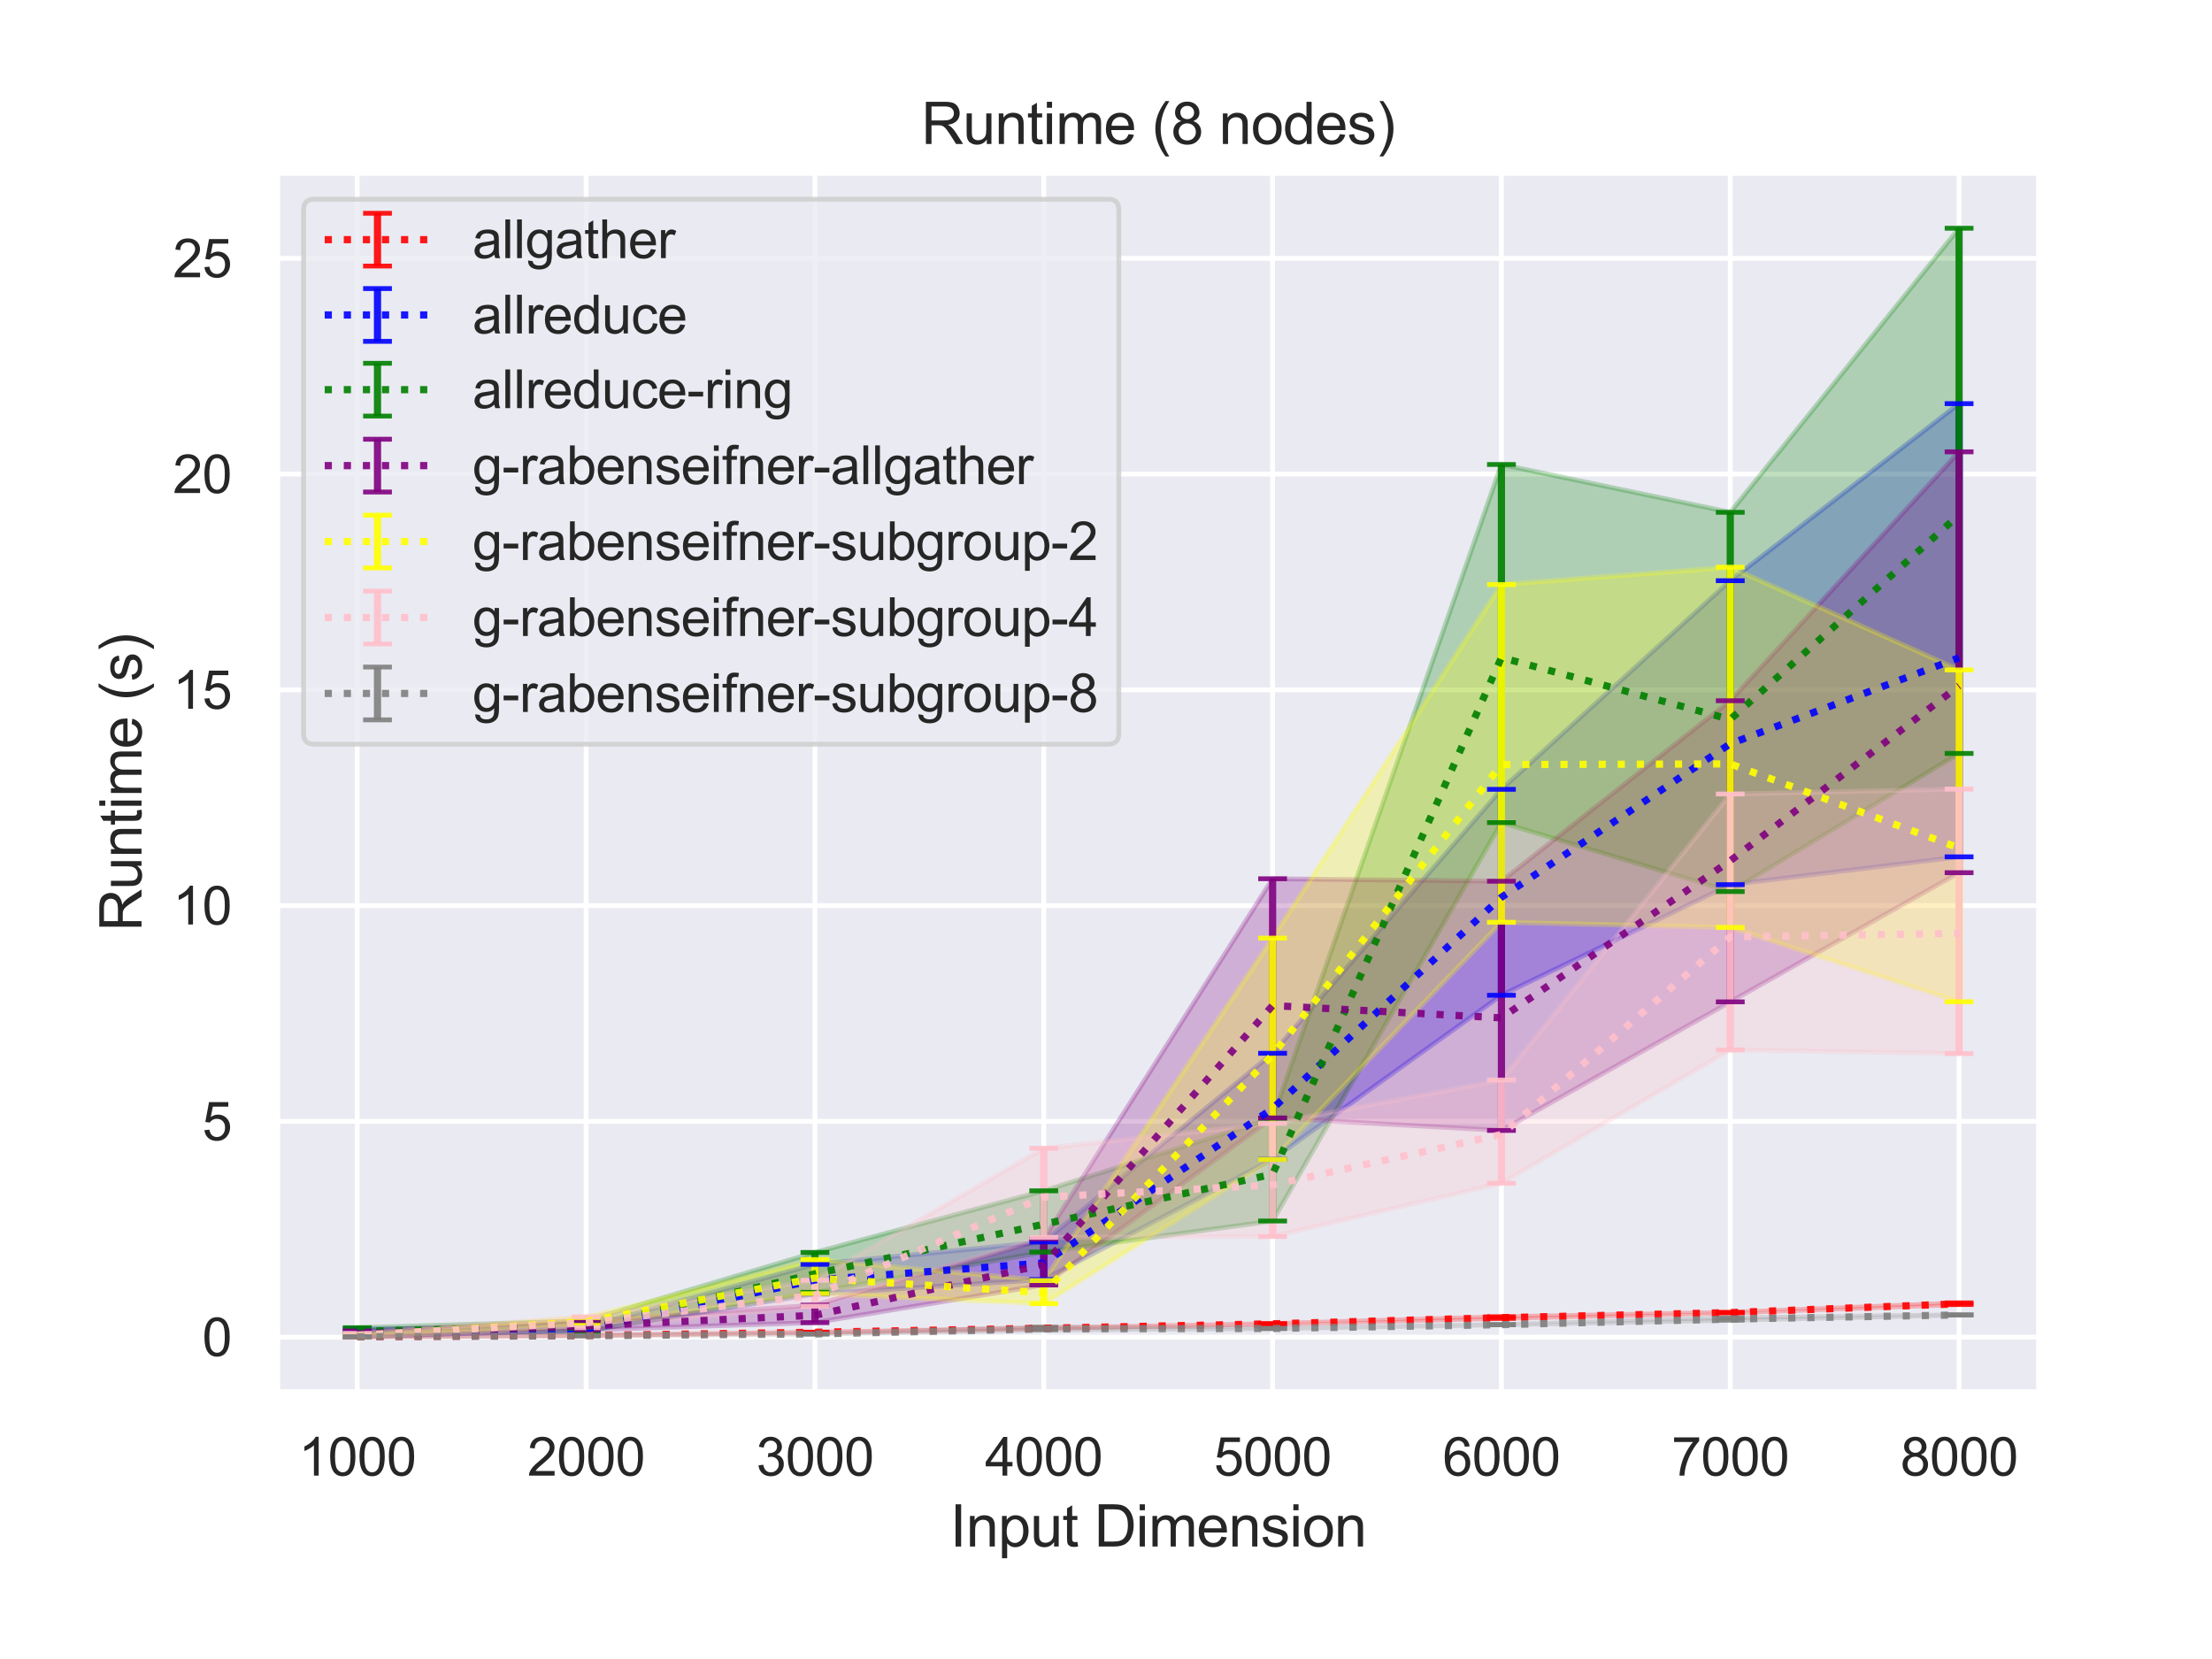 <?xml version="1.0" encoding="utf-8" standalone="no"?>
<!DOCTYPE svg PUBLIC "-//W3C//DTD SVG 1.1//EN"
  "http://www.w3.org/Graphics/SVG/1.1/DTD/svg11.dtd">
<svg height="345.6pt" version="1.1" viewBox="0 0 460.8 345.6" width="460.8pt" xmlns="http://www.w3.org/2000/svg" xmlns:xlink="http://www.w3.org/1999/xlink">
 <defs>
  <style type="text/css">*{stroke-linecap:butt;stroke-linejoin:round;}</style>
 </defs>
 <g id="figure_1">
  <g id="patch_1">
   <path d="M 0 345.6 
L 460.8 345.6 
L 460.8 0 
L 0 0 
z
" style="fill:#ffffff;"/>
  </g>
  <g id="axes_1">
   <g id="patch_2">
    <path d="M 57.74 290.02 
L 424.8 290.02 
L 424.8 36 
L 57.74 36 
z
" style="fill:#eaeaf2;"/>
   </g>
   <g id="matplotlib.axis_1">
    <g id="xtick_1">
     <g id="line2d_1">
      <path clip-path="url(#pf747ae8014)" d="M 74.425 290.02 
L 74.425 36 
" style="fill:none;stroke:#ffffff;stroke-linecap:round;"/>
     </g>
     <g id="text_1">
      <!-- 1000 -->
      <g style="fill:#262626;" transform="translate(62.19 307.394)scale(0.11 -0.11)">
       <defs>
        <path d="M 2384 0 
L 1822 0 
L 1822 3584 
Q 1619 3391 1289 3197 
Q 959 3003 697 2906 
L 697 3450 
Q 1169 3672 1522 3987 
Q 1875 4303 2022 4600 
L 2384 4600 
L 2384 0 
z
" id="ArialMT-31" transform="scale(0.016)"/>
        <path d="M 266 2259 
Q 266 3072 433 3567 
Q 600 4063 929 4331 
Q 1259 4600 1759 4600 
Q 2128 4600 2406 4451 
Q 2684 4303 2865 4023 
Q 3047 3744 3150 3342 
Q 3253 2941 3253 2259 
Q 3253 1453 3087 958 
Q 2922 463 2592 192 
Q 2263 -78 1759 -78 
Q 1097 -78 719 397 
Q 266 969 266 2259 
z
M 844 2259 
Q 844 1131 1108 757 
Q 1372 384 1759 384 
Q 2147 384 2411 759 
Q 2675 1134 2675 2259 
Q 2675 3391 2411 3762 
Q 2147 4134 1753 4134 
Q 1366 4134 1134 3806 
Q 844 3388 844 2259 
z
" id="ArialMT-30" transform="scale(0.016)"/>
       </defs>
       <use xlink:href="#ArialMT-31"/>
       <use x="55.615" xlink:href="#ArialMT-30"/>
       <use x="111.23" xlink:href="#ArialMT-30"/>
       <use x="166.846" xlink:href="#ArialMT-30"/>
      </g>
     </g>
    </g>
    <g id="xtick_2">
     <g id="line2d_2">
      <path clip-path="url(#pf747ae8014)" d="M 122.095 290.02 
L 122.095 36 
" style="fill:none;stroke:#ffffff;stroke-linecap:round;"/>
     </g>
     <g id="text_2">
      <!-- 2000 -->
      <g style="fill:#262626;" transform="translate(109.861 307.394)scale(0.11 -0.11)">
       <defs>
        <path d="M 3222 541 
L 3222 0 
L 194 0 
Q 188 203 259 391 
Q 375 700 629 1000 
Q 884 1300 1366 1694 
Q 2113 2306 2375 2664 
Q 2638 3022 2638 3341 
Q 2638 3675 2398 3904 
Q 2159 4134 1775 4134 
Q 1369 4134 1125 3890 
Q 881 3647 878 3216 
L 300 3275 
Q 359 3922 746 4261 
Q 1134 4600 1788 4600 
Q 2447 4600 2831 4234 
Q 3216 3869 3216 3328 
Q 3216 3053 3103 2787 
Q 2991 2522 2730 2228 
Q 2469 1934 1863 1422 
Q 1356 997 1212 845 
Q 1069 694 975 541 
L 3222 541 
z
" id="ArialMT-32" transform="scale(0.016)"/>
       </defs>
       <use xlink:href="#ArialMT-32"/>
       <use x="55.615" xlink:href="#ArialMT-30"/>
       <use x="111.23" xlink:href="#ArialMT-30"/>
       <use x="166.846" xlink:href="#ArialMT-30"/>
      </g>
     </g>
    </g>
    <g id="xtick_3">
     <g id="line2d_3">
      <path clip-path="url(#pf747ae8014)" d="M 169.765 290.02 
L 169.765 36 
" style="fill:none;stroke:#ffffff;stroke-linecap:round;"/>
     </g>
     <g id="text_3">
      <!-- 3000 -->
      <g style="fill:#262626;" transform="translate(157.531 307.394)scale(0.11 -0.11)">
       <defs>
        <path d="M 269 1209 
L 831 1284 
Q 928 806 1161 595 
Q 1394 384 1728 384 
Q 2125 384 2398 659 
Q 2672 934 2672 1341 
Q 2672 1728 2419 1979 
Q 2166 2231 1775 2231 
Q 1616 2231 1378 2169 
L 1441 2663 
Q 1497 2656 1531 2656 
Q 1891 2656 2178 2843 
Q 2466 3031 2466 3422 
Q 2466 3731 2256 3934 
Q 2047 4138 1716 4138 
Q 1388 4138 1169 3931 
Q 950 3725 888 3313 
L 325 3413 
Q 428 3978 793 4289 
Q 1159 4600 1703 4600 
Q 2078 4600 2393 4439 
Q 2709 4278 2876 4000 
Q 3044 3722 3044 3409 
Q 3044 3113 2884 2869 
Q 2725 2625 2413 2481 
Q 2819 2388 3044 2092 
Q 3269 1797 3269 1353 
Q 3269 753 2831 336 
Q 2394 -81 1725 -81 
Q 1122 -81 723 278 
Q 325 638 269 1209 
z
" id="ArialMT-33" transform="scale(0.016)"/>
       </defs>
       <use xlink:href="#ArialMT-33"/>
       <use x="55.615" xlink:href="#ArialMT-30"/>
       <use x="111.23" xlink:href="#ArialMT-30"/>
       <use x="166.846" xlink:href="#ArialMT-30"/>
      </g>
     </g>
    </g>
    <g id="xtick_4">
     <g id="line2d_4">
      <path clip-path="url(#pf747ae8014)" d="M 217.435 290.02 
L 217.435 36 
" style="fill:none;stroke:#ffffff;stroke-linecap:round;"/>
     </g>
     <g id="text_4">
      <!-- 4000 -->
      <g style="fill:#262626;" transform="translate(205.201 307.394)scale(0.11 -0.11)">
       <defs>
        <path d="M 2069 0 
L 2069 1097 
L 81 1097 
L 81 1613 
L 2172 4581 
L 2631 4581 
L 2631 1613 
L 3250 1613 
L 3250 1097 
L 2631 1097 
L 2631 0 
L 2069 0 
z
M 2069 1613 
L 2069 3678 
L 634 1613 
L 2069 1613 
z
" id="ArialMT-34" transform="scale(0.016)"/>
       </defs>
       <use xlink:href="#ArialMT-34"/>
       <use x="55.615" xlink:href="#ArialMT-30"/>
       <use x="111.23" xlink:href="#ArialMT-30"/>
       <use x="166.846" xlink:href="#ArialMT-30"/>
      </g>
     </g>
    </g>
    <g id="xtick_5">
     <g id="line2d_5">
      <path clip-path="url(#pf747ae8014)" d="M 265.105 290.02 
L 265.105 36 
" style="fill:none;stroke:#ffffff;stroke-linecap:round;"/>
     </g>
     <g id="text_5">
      <!-- 5000 -->
      <g style="fill:#262626;" transform="translate(252.871 307.394)scale(0.11 -0.11)">
       <defs>
        <path d="M 266 1200 
L 856 1250 
Q 922 819 1161 601 
Q 1400 384 1738 384 
Q 2144 384 2425 690 
Q 2706 997 2706 1503 
Q 2706 1984 2436 2262 
Q 2166 2541 1728 2541 
Q 1456 2541 1237 2417 
Q 1019 2294 894 2097 
L 366 2166 
L 809 4519 
L 3088 4519 
L 3088 3981 
L 1259 3981 
L 1013 2750 
Q 1425 3038 1878 3038 
Q 2478 3038 2890 2622 
Q 3303 2206 3303 1553 
Q 3303 931 2941 478 
Q 2500 -78 1738 -78 
Q 1113 -78 717 272 
Q 322 622 266 1200 
z
" id="ArialMT-35" transform="scale(0.016)"/>
       </defs>
       <use xlink:href="#ArialMT-35"/>
       <use x="55.615" xlink:href="#ArialMT-30"/>
       <use x="111.23" xlink:href="#ArialMT-30"/>
       <use x="166.846" xlink:href="#ArialMT-30"/>
      </g>
     </g>
    </g>
    <g id="xtick_6">
     <g id="line2d_6">
      <path clip-path="url(#pf747ae8014)" d="M 312.775 290.02 
L 312.775 36 
" style="fill:none;stroke:#ffffff;stroke-linecap:round;"/>
     </g>
     <g id="text_6">
      <!-- 6000 -->
      <g style="fill:#262626;" transform="translate(300.541 307.394)scale(0.11 -0.11)">
       <defs>
        <path d="M 3184 3459 
L 2625 3416 
Q 2550 3747 2413 3897 
Q 2184 4138 1850 4138 
Q 1581 4138 1378 3988 
Q 1113 3794 959 3422 
Q 806 3050 800 2363 
Q 1003 2672 1297 2822 
Q 1591 2972 1913 2972 
Q 2475 2972 2870 2558 
Q 3266 2144 3266 1488 
Q 3266 1056 3080 686 
Q 2894 316 2569 119 
Q 2244 -78 1831 -78 
Q 1128 -78 684 439 
Q 241 956 241 2144 
Q 241 3472 731 4075 
Q 1159 4600 1884 4600 
Q 2425 4600 2770 4297 
Q 3116 3994 3184 3459 
z
M 888 1484 
Q 888 1194 1011 928 
Q 1134 663 1356 523 
Q 1578 384 1822 384 
Q 2178 384 2434 671 
Q 2691 959 2691 1453 
Q 2691 1928 2437 2201 
Q 2184 2475 1800 2475 
Q 1419 2475 1153 2201 
Q 888 1928 888 1484 
z
" id="ArialMT-36" transform="scale(0.016)"/>
       </defs>
       <use xlink:href="#ArialMT-36"/>
       <use x="55.615" xlink:href="#ArialMT-30"/>
       <use x="111.23" xlink:href="#ArialMT-30"/>
       <use x="166.846" xlink:href="#ArialMT-30"/>
      </g>
     </g>
    </g>
    <g id="xtick_7">
     <g id="line2d_7">
      <path clip-path="url(#pf747ae8014)" d="M 360.445 290.02 
L 360.445 36 
" style="fill:none;stroke:#ffffff;stroke-linecap:round;"/>
     </g>
     <g id="text_7">
      <!-- 7000 -->
      <g style="fill:#262626;" transform="translate(348.211 307.394)scale(0.11 -0.11)">
       <defs>
        <path d="M 303 3981 
L 303 4522 
L 3269 4522 
L 3269 4084 
Q 2831 3619 2401 2847 
Q 1972 2075 1738 1259 
Q 1569 684 1522 0 
L 944 0 
Q 953 541 1156 1306 
Q 1359 2072 1739 2783 
Q 2119 3494 2547 3981 
L 303 3981 
z
" id="ArialMT-37" transform="scale(0.016)"/>
       </defs>
       <use xlink:href="#ArialMT-37"/>
       <use x="55.615" xlink:href="#ArialMT-30"/>
       <use x="111.23" xlink:href="#ArialMT-30"/>
       <use x="166.846" xlink:href="#ArialMT-30"/>
      </g>
     </g>
    </g>
    <g id="xtick_8">
     <g id="line2d_8">
      <path clip-path="url(#pf747ae8014)" d="M 408.115 290.02 
L 408.115 36 
" style="fill:none;stroke:#ffffff;stroke-linecap:round;"/>
     </g>
     <g id="text_8">
      <!-- 8000 -->
      <g style="fill:#262626;" transform="translate(395.881 307.394)scale(0.11 -0.11)">
       <defs>
        <path d="M 1131 2484 
Q 781 2613 612 2850 
Q 444 3088 444 3419 
Q 444 3919 803 4259 
Q 1163 4600 1759 4600 
Q 2359 4600 2725 4251 
Q 3091 3903 3091 3403 
Q 3091 3084 2923 2848 
Q 2756 2613 2416 2484 
Q 2838 2347 3058 2040 
Q 3278 1734 3278 1309 
Q 3278 722 2862 322 
Q 2447 -78 1769 -78 
Q 1091 -78 675 323 
Q 259 725 259 1325 
Q 259 1772 486 2073 
Q 713 2375 1131 2484 
z
M 1019 3438 
Q 1019 3113 1228 2906 
Q 1438 2700 1772 2700 
Q 2097 2700 2305 2904 
Q 2513 3109 2513 3406 
Q 2513 3716 2298 3927 
Q 2084 4138 1766 4138 
Q 1444 4138 1231 3931 
Q 1019 3725 1019 3438 
z
M 838 1322 
Q 838 1081 952 856 
Q 1066 631 1291 507 
Q 1516 384 1775 384 
Q 2178 384 2440 643 
Q 2703 903 2703 1303 
Q 2703 1709 2433 1975 
Q 2163 2241 1756 2241 
Q 1359 2241 1098 1978 
Q 838 1716 838 1322 
z
" id="ArialMT-38" transform="scale(0.016)"/>
       </defs>
       <use xlink:href="#ArialMT-38"/>
       <use x="55.615" xlink:href="#ArialMT-30"/>
       <use x="111.23" xlink:href="#ArialMT-30"/>
       <use x="166.846" xlink:href="#ArialMT-30"/>
      </g>
     </g>
    </g>
    <g id="text_9">
     <!-- Input Dimension -->
     <g style="fill:#262626;" transform="translate(197.916 322.169)scale(0.12 -0.12)">
      <defs>
       <path d="M 597 0 
L 597 4581 
L 1203 4581 
L 1203 0 
L 597 0 
z
" id="ArialMT-49" transform="scale(0.016)"/>
       <path d="M 422 0 
L 422 3319 
L 928 3319 
L 928 2847 
Q 1294 3394 1984 3394 
Q 2284 3394 2536 3286 
Q 2788 3178 2913 3003 
Q 3038 2828 3088 2588 
Q 3119 2431 3119 2041 
L 3119 0 
L 2556 0 
L 2556 2019 
Q 2556 2363 2490 2533 
Q 2425 2703 2258 2804 
Q 2091 2906 1866 2906 
Q 1506 2906 1245 2678 
Q 984 2450 984 1813 
L 984 0 
L 422 0 
z
" id="ArialMT-6e" transform="scale(0.016)"/>
       <path d="M 422 -1272 
L 422 3319 
L 934 3319 
L 934 2888 
Q 1116 3141 1344 3267 
Q 1572 3394 1897 3394 
Q 2322 3394 2647 3175 
Q 2972 2956 3137 2557 
Q 3303 2159 3303 1684 
Q 3303 1175 3120 767 
Q 2938 359 2589 142 
Q 2241 -75 1856 -75 
Q 1575 -75 1351 44 
Q 1128 163 984 344 
L 984 -1272 
L 422 -1272 
z
M 931 1641 
Q 931 1000 1190 694 
Q 1450 388 1819 388 
Q 2194 388 2461 705 
Q 2728 1022 2728 1688 
Q 2728 2322 2467 2637 
Q 2206 2953 1844 2953 
Q 1484 2953 1207 2617 
Q 931 2281 931 1641 
z
" id="ArialMT-70" transform="scale(0.016)"/>
       <path d="M 2597 0 
L 2597 488 
Q 2209 -75 1544 -75 
Q 1250 -75 995 37 
Q 741 150 617 320 
Q 494 491 444 738 
Q 409 903 409 1263 
L 409 3319 
L 972 3319 
L 972 1478 
Q 972 1038 1006 884 
Q 1059 663 1231 536 
Q 1403 409 1656 409 
Q 1909 409 2131 539 
Q 2353 669 2445 892 
Q 2538 1116 2538 1541 
L 2538 3319 
L 3100 3319 
L 3100 0 
L 2597 0 
z
" id="ArialMT-75" transform="scale(0.016)"/>
       <path d="M 1650 503 
L 1731 6 
Q 1494 -44 1306 -44 
Q 1000 -44 831 53 
Q 663 150 594 308 
Q 525 466 525 972 
L 525 2881 
L 113 2881 
L 113 3319 
L 525 3319 
L 525 4141 
L 1084 4478 
L 1084 3319 
L 1650 3319 
L 1650 2881 
L 1084 2881 
L 1084 941 
Q 1084 700 1114 631 
Q 1144 563 1211 522 
Q 1278 481 1403 481 
Q 1497 481 1650 503 
z
" id="ArialMT-74" transform="scale(0.016)"/>
       <path id="ArialMT-20" transform="scale(0.016)"/>
       <path d="M 494 0 
L 494 4581 
L 2072 4581 
Q 2606 4581 2888 4516 
Q 3281 4425 3559 4188 
Q 3922 3881 4101 3404 
Q 4281 2928 4281 2316 
Q 4281 1794 4159 1391 
Q 4038 988 3847 723 
Q 3656 459 3429 307 
Q 3203 156 2883 78 
Q 2563 0 2147 0 
L 494 0 
z
M 1100 541 
L 2078 541 
Q 2531 541 2789 625 
Q 3047 709 3200 863 
Q 3416 1078 3536 1442 
Q 3656 1806 3656 2325 
Q 3656 3044 3420 3430 
Q 3184 3816 2847 3947 
Q 2603 4041 2063 4041 
L 1100 4041 
L 1100 541 
z
" id="ArialMT-44" transform="scale(0.016)"/>
       <path d="M 425 3934 
L 425 4581 
L 988 4581 
L 988 3934 
L 425 3934 
z
M 425 0 
L 425 3319 
L 988 3319 
L 988 0 
L 425 0 
z
" id="ArialMT-69" transform="scale(0.016)"/>
       <path d="M 422 0 
L 422 3319 
L 925 3319 
L 925 2853 
Q 1081 3097 1340 3245 
Q 1600 3394 1931 3394 
Q 2300 3394 2536 3241 
Q 2772 3088 2869 2813 
Q 3263 3394 3894 3394 
Q 4388 3394 4653 3120 
Q 4919 2847 4919 2278 
L 4919 0 
L 4359 0 
L 4359 2091 
Q 4359 2428 4304 2576 
Q 4250 2725 4106 2815 
Q 3963 2906 3769 2906 
Q 3419 2906 3187 2673 
Q 2956 2441 2956 1928 
L 2956 0 
L 2394 0 
L 2394 2156 
Q 2394 2531 2256 2718 
Q 2119 2906 1806 2906 
Q 1569 2906 1367 2781 
Q 1166 2656 1075 2415 
Q 984 2175 984 1722 
L 984 0 
L 422 0 
z
" id="ArialMT-6d" transform="scale(0.016)"/>
       <path d="M 2694 1069 
L 3275 997 
Q 3138 488 2766 206 
Q 2394 -75 1816 -75 
Q 1088 -75 661 373 
Q 234 822 234 1631 
Q 234 2469 665 2931 
Q 1097 3394 1784 3394 
Q 2450 3394 2872 2941 
Q 3294 2488 3294 1666 
Q 3294 1616 3291 1516 
L 816 1516 
Q 847 969 1125 678 
Q 1403 388 1819 388 
Q 2128 388 2347 550 
Q 2566 713 2694 1069 
z
M 847 1978 
L 2700 1978 
Q 2663 2397 2488 2606 
Q 2219 2931 1791 2931 
Q 1403 2931 1139 2672 
Q 875 2413 847 1978 
z
" id="ArialMT-65" transform="scale(0.016)"/>
       <path d="M 197 991 
L 753 1078 
Q 800 744 1014 566 
Q 1228 388 1613 388 
Q 2000 388 2187 545 
Q 2375 703 2375 916 
Q 2375 1106 2209 1216 
Q 2094 1291 1634 1406 
Q 1016 1563 777 1677 
Q 538 1791 414 1992 
Q 291 2194 291 2438 
Q 291 2659 392 2848 
Q 494 3038 669 3163 
Q 800 3259 1026 3326 
Q 1253 3394 1513 3394 
Q 1903 3394 2198 3281 
Q 2494 3169 2634 2976 
Q 2775 2784 2828 2463 
L 2278 2388 
Q 2241 2644 2061 2787 
Q 1881 2931 1553 2931 
Q 1166 2931 1000 2803 
Q 834 2675 834 2503 
Q 834 2394 903 2306 
Q 972 2216 1119 2156 
Q 1203 2125 1616 2013 
Q 2213 1853 2448 1751 
Q 2684 1650 2818 1456 
Q 2953 1263 2953 975 
Q 2953 694 2789 445 
Q 2625 197 2315 61 
Q 2006 -75 1616 -75 
Q 969 -75 630 194 
Q 291 463 197 991 
z
" id="ArialMT-73" transform="scale(0.016)"/>
       <path d="M 213 1659 
Q 213 2581 725 3025 
Q 1153 3394 1769 3394 
Q 2453 3394 2887 2945 
Q 3322 2497 3322 1706 
Q 3322 1066 3130 698 
Q 2938 331 2570 128 
Q 2203 -75 1769 -75 
Q 1072 -75 642 372 
Q 213 819 213 1659 
z
M 791 1659 
Q 791 1022 1069 705 
Q 1347 388 1769 388 
Q 2188 388 2466 706 
Q 2744 1025 2744 1678 
Q 2744 2294 2464 2611 
Q 2184 2928 1769 2928 
Q 1347 2928 1069 2612 
Q 791 2297 791 1659 
z
" id="ArialMT-6f" transform="scale(0.016)"/>
      </defs>
      <use xlink:href="#ArialMT-49"/>
      <use x="27.783" xlink:href="#ArialMT-6e"/>
      <use x="83.398" xlink:href="#ArialMT-70"/>
      <use x="139.014" xlink:href="#ArialMT-75"/>
      <use x="194.629" xlink:href="#ArialMT-74"/>
      <use x="222.412" xlink:href="#ArialMT-20"/>
      <use x="250.195" xlink:href="#ArialMT-44"/>
      <use x="322.412" xlink:href="#ArialMT-69"/>
      <use x="344.629" xlink:href="#ArialMT-6d"/>
      <use x="427.93" xlink:href="#ArialMT-65"/>
      <use x="483.545" xlink:href="#ArialMT-6e"/>
      <use x="539.16" xlink:href="#ArialMT-73"/>
      <use x="589.16" xlink:href="#ArialMT-69"/>
      <use x="611.377" xlink:href="#ArialMT-6f"/>
      <use x="666.992" xlink:href="#ArialMT-6e"/>
     </g>
    </g>
   </g>
   <g id="matplotlib.axis_2">
    <g id="ytick_1">
     <g id="line2d_9">
      <path clip-path="url(#pf747ae8014)" d="M 57.74 278.55 
L 424.8 278.55 
" style="fill:none;stroke:#ffffff;stroke-linecap:round;"/>
     </g>
     <g id="text_10">
      <!-- 0 -->
      <g style="fill:#262626;" transform="translate(42.123 282.486)scale(0.11 -0.11)">
       <use xlink:href="#ArialMT-30"/>
      </g>
     </g>
    </g>
    <g id="ytick_2">
     <g id="line2d_10">
      <path clip-path="url(#pf747ae8014)" d="M 57.74 233.604 
L 424.8 233.604 
" style="fill:none;stroke:#ffffff;stroke-linecap:round;"/>
     </g>
     <g id="text_11">
      <!-- 5 -->
      <g style="fill:#262626;" transform="translate(42.123 237.541)scale(0.11 -0.11)">
       <use xlink:href="#ArialMT-35"/>
      </g>
     </g>
    </g>
    <g id="ytick_3">
     <g id="line2d_11">
      <path clip-path="url(#pf747ae8014)" d="M 57.74 188.659 
L 424.8 188.659 
" style="fill:none;stroke:#ffffff;stroke-linecap:round;"/>
     </g>
     <g id="text_12">
      <!-- 10 -->
      <g style="fill:#262626;" transform="translate(36.006 192.595)scale(0.11 -0.11)">
       <use xlink:href="#ArialMT-31"/>
       <use x="55.615" xlink:href="#ArialMT-30"/>
      </g>
     </g>
    </g>
    <g id="ytick_4">
     <g id="line2d_12">
      <path clip-path="url(#pf747ae8014)" d="M 57.74 143.713 
L 424.8 143.713 
" style="fill:none;stroke:#ffffff;stroke-linecap:round;"/>
     </g>
     <g id="text_13">
      <!-- 15 -->
      <g style="fill:#262626;" transform="translate(36.006 147.65)scale(0.11 -0.11)">
       <use xlink:href="#ArialMT-31"/>
       <use x="55.615" xlink:href="#ArialMT-35"/>
      </g>
     </g>
    </g>
    <g id="ytick_5">
     <g id="line2d_13">
      <path clip-path="url(#pf747ae8014)" d="M 57.74 98.768 
L 424.8 98.768 
" style="fill:none;stroke:#ffffff;stroke-linecap:round;"/>
     </g>
     <g id="text_14">
      <!-- 20 -->
      <g style="fill:#262626;" transform="translate(36.006 102.704)scale(0.11 -0.11)">
       <use xlink:href="#ArialMT-32"/>
       <use x="55.615" xlink:href="#ArialMT-30"/>
      </g>
     </g>
    </g>
    <g id="ytick_6">
     <g id="line2d_14">
      <path clip-path="url(#pf747ae8014)" d="M 57.74 53.822 
L 424.8 53.822 
" style="fill:none;stroke:#ffffff;stroke-linecap:round;"/>
     </g>
     <g id="text_15">
      <!-- 25 -->
      <g style="fill:#262626;" transform="translate(36.006 57.759)scale(0.11 -0.11)">
       <use xlink:href="#ArialMT-32"/>
       <use x="55.615" xlink:href="#ArialMT-35"/>
      </g>
     </g>
    </g>
    <g id="text_16">
     <!-- Runtime (s) -->
     <g style="fill:#262626;" transform="translate(29.48 194.013)rotate(-90)scale(0.12 -0.12)">
      <defs>
       <path d="M 503 0 
L 503 4581 
L 2534 4581 
Q 3147 4581 3465 4457 
Q 3784 4334 3975 4021 
Q 4166 3709 4166 3331 
Q 4166 2844 3850 2509 
Q 3534 2175 2875 2084 
Q 3116 1969 3241 1856 
Q 3506 1613 3744 1247 
L 4541 0 
L 3778 0 
L 3172 953 
Q 2906 1366 2734 1584 
Q 2563 1803 2427 1890 
Q 2291 1978 2150 2013 
Q 2047 2034 1813 2034 
L 1109 2034 
L 1109 0 
L 503 0 
z
M 1109 2559 
L 2413 2559 
Q 2828 2559 3062 2645 
Q 3297 2731 3419 2920 
Q 3541 3109 3541 3331 
Q 3541 3656 3305 3865 
Q 3069 4075 2559 4075 
L 1109 4075 
L 1109 2559 
z
" id="ArialMT-52" transform="scale(0.016)"/>
       <path d="M 1497 -1347 
Q 1031 -759 709 28 
Q 388 816 388 1659 
Q 388 2403 628 3084 
Q 909 3875 1497 4659 
L 1900 4659 
Q 1522 4009 1400 3731 
Q 1209 3300 1100 2831 
Q 966 2247 966 1656 
Q 966 153 1900 -1347 
L 1497 -1347 
z
" id="ArialMT-28" transform="scale(0.016)"/>
       <path d="M 791 -1347 
L 388 -1347 
Q 1322 153 1322 1656 
Q 1322 2244 1188 2822 
Q 1081 3291 891 3722 
Q 769 4003 388 4659 
L 791 4659 
Q 1378 3875 1659 3084 
Q 1900 2403 1900 1659 
Q 1900 816 1576 28 
Q 1253 -759 791 -1347 
z
" id="ArialMT-29" transform="scale(0.016)"/>
      </defs>
      <use xlink:href="#ArialMT-52"/>
      <use x="72.217" xlink:href="#ArialMT-75"/>
      <use x="127.832" xlink:href="#ArialMT-6e"/>
      <use x="183.447" xlink:href="#ArialMT-74"/>
      <use x="211.23" xlink:href="#ArialMT-69"/>
      <use x="233.447" xlink:href="#ArialMT-6d"/>
      <use x="316.748" xlink:href="#ArialMT-65"/>
      <use x="372.363" xlink:href="#ArialMT-20"/>
      <use x="400.146" xlink:href="#ArialMT-28"/>
      <use x="433.447" xlink:href="#ArialMT-73"/>
      <use x="483.447" xlink:href="#ArialMT-29"/>
     </g>
    </g>
   </g>
   <g id="PolyCollection_1">
    <defs>
     <path d="M 74.425 -67.134 
L 74.425 -67.132 
L 122.095 -67.397 
L 169.765 -68.05 
L 217.435 -68.882 
L 265.105 -69.791 
L 312.775 -70.962 
L 360.445 -72.117 
L 408.115 -73.847 
L 408.115 -74.182 
L 408.115 -74.182 
L 360.445 -72.208 
L 312.775 -71.293 
L 265.105 -69.862 
L 217.435 -68.929 
L 169.765 -68.074 
L 122.095 -67.405 
L 74.425 -67.134 
z
" id="m3021b52f70" style="stroke:#ff0000;stroke-opacity:0.25;"/>
    </defs>
    <g clip-path="url(#pf747ae8014)">
     <use style="fill:#ff0000;fill-opacity:0.25;stroke:#ff0000;stroke-opacity:0.25;" x="0" xlink:href="#m3021b52f70" y="345.6"/>
    </g>
   </g>
   <g id="PolyCollection_2">
    <defs>
     <path d="M 74.425 -68.787 
L 74.425 -67.263 
L 122.095 -68.414 
L 169.765 -76.047 
L 217.435 -79.048 
L 265.105 -104.092 
L 312.775 -138.274 
L 360.445 -161.307 
L 408.115 -167.103 
L 408.115 -261.514 
L 408.115 -261.514 
L 360.445 -224.633 
L 312.775 -181.165 
L 265.105 -126.18 
L 217.435 -86.882 
L 169.765 -82.212 
L 122.095 -69.172 
L 74.425 -68.787 
z
" id="m10a57a6308" style="stroke:#0000ff;stroke-opacity:0.25;"/>
    </defs>
    <g clip-path="url(#pf747ae8014)">
     <use style="fill:#0000ff;fill-opacity:0.25;stroke:#0000ff;stroke-opacity:0.25;" x="0" xlink:href="#m10a57a6308" y="345.6"/>
    </g>
   </g>
   <g id="PolyCollection_3">
    <defs>
     <path d="M 74.425 -69.015 
L 74.425 -67.827 
L 122.095 -68.286 
L 169.765 -76.382 
L 217.435 -84.775 
L 265.105 -91.241 
L 312.775 -174.241 
L 360.445 -159.876 
L 408.115 -188.645 
L 408.115 -298.054 
L 408.115 -298.054 
L 360.445 -238.871 
L 312.775 -248.835 
L 265.105 -112.651 
L 217.435 -97.53 
L 169.765 -84.691 
L 122.095 -70.461 
L 74.425 -69.015 
z
" id="mc49837e197" style="stroke:#008000;stroke-opacity:0.25;"/>
    </defs>
    <g clip-path="url(#pf747ae8014)">
     <use style="fill:#008000;fill-opacity:0.25;stroke:#008000;stroke-opacity:0.25;" x="0" xlink:href="#mc49837e197" y="345.6"/>
    </g>
   </g>
   <g id="PolyCollection_4">
    <defs>
     <path d="M 74.425 -68.336 
L 74.425 -67.129 
L 122.095 -68.553 
L 169.765 -70.076 
L 217.435 -77.914 
L 265.105 -112.725 
L 312.775 -110.104 
L 360.445 -136.893 
L 408.115 -163.799 
L 408.115 -251.475 
L 408.115 -251.475 
L 360.445 -199.624 
L 312.775 -162.026 
L 265.105 -162.538 
L 217.435 -87.514 
L 169.765 -73.722 
L 122.095 -70.42 
L 74.425 -68.336 
z
" id="m303056d47f" style="stroke:#800080;stroke-opacity:0.25;"/>
    </defs>
    <g clip-path="url(#pf747ae8014)">
     <use style="fill:#800080;fill-opacity:0.25;stroke:#800080;stroke-opacity:0.25;" x="0" xlink:href="#m303056d47f" y="345.6"/>
    </g>
   </g>
   <g id="PolyCollection_5">
    <defs>
     <path d="M 74.425 -67.558 
L 74.425 -67.132 
L 122.095 -69.478 
L 169.765 -76.109 
L 217.435 -74.024 
L 265.105 -104.073 
L 312.775 -153.468 
L 360.445 -152.396 
L 408.115 -136.92 
L 408.115 -206.043 
L 408.115 -206.043 
L 360.445 -227.439 
L 312.775 -223.826 
L 265.105 -150.177 
L 217.435 -78.846 
L 169.765 -83.202 
L 122.095 -71.122 
L 74.425 -67.558 
z
" id="m594d206d38" style="stroke:#ffff00;stroke-opacity:0.25;"/>
    </defs>
    <g clip-path="url(#pf747ae8014)">
     <use style="fill:#ffff00;fill-opacity:0.25;stroke:#ffff00;stroke-opacity:0.25;" x="0" xlink:href="#m594d206d38" y="345.6"/>
    </g>
   </g>
   <g id="PolyCollection_6">
    <defs>
     <path d="M 74.425 -67.845 
L 74.425 -67.13 
L 122.095 -69.011 
L 169.765 -73.504 
L 217.435 -87.816 
L 265.105 -88.016 
L 312.775 -99.119 
L 360.445 -126.881 
L 408.115 -126.119 
L 408.115 -181.216 
L 408.115 -181.216 
L 360.445 -180.195 
L 312.775 -120.615 
L 265.105 -111.576 
L 217.435 -106.386 
L 169.765 -78.899 
L 122.095 -71.262 
L 74.425 -67.845 
z
" id="m5839996f76" style="stroke:#ffc0cb;stroke-opacity:0.25;"/>
    </defs>
    <g clip-path="url(#pf747ae8014)">
     <use style="fill:#ffc0cb;fill-opacity:0.25;stroke:#ffc0cb;stroke-opacity:0.25;" x="0" xlink:href="#m5839996f76" y="345.6"/>
    </g>
   </g>
   <g id="PolyCollection_7">
    <defs>
     <path d="M 74.425 -67.129 
L 74.425 -67.126 
L 122.095 -67.338 
L 169.765 -67.704 
L 217.435 -68.571 
L 265.105 -68.847 
L 312.775 -69.635 
L 360.445 -70.59 
L 408.115 -71.656 
L 408.115 -71.687 
L 408.115 -71.687 
L 360.445 -71.053 
L 312.775 -69.653 
L 265.105 -68.859 
L 217.435 -69.119 
L 169.765 -67.71 
L 122.095 -67.341 
L 74.425 -67.129 
z
" id="mbd3cc8f938" style="stroke:#808080;stroke-opacity:0.25;"/>
    </defs>
    <g clip-path="url(#pf747ae8014)">
     <use style="fill:#808080;fill-opacity:0.25;stroke:#808080;stroke-opacity:0.25;" x="0" xlink:href="#mbd3cc8f938" y="345.6"/>
    </g>
   </g>
   <g id="LineCollection_1">
    <path clip-path="url(#pf747ae8014)" d="M 74.425 278.468 
L 74.425 278.466 
" style="fill:none;stroke:#ff0000;stroke-opacity:0.9;stroke-width:1.5;"/>
    <path clip-path="url(#pf747ae8014)" d="M 122.095 278.203 
L 122.095 278.195 
" style="fill:none;stroke:#ff0000;stroke-opacity:0.9;stroke-width:1.5;"/>
    <path clip-path="url(#pf747ae8014)" d="M 169.765 277.55 
L 169.765 277.526 
" style="fill:none;stroke:#ff0000;stroke-opacity:0.9;stroke-width:1.5;"/>
    <path clip-path="url(#pf747ae8014)" d="M 217.435 276.718 
L 217.435 276.671 
" style="fill:none;stroke:#ff0000;stroke-opacity:0.9;stroke-width:1.5;"/>
    <path clip-path="url(#pf747ae8014)" d="M 265.105 275.809 
L 265.105 275.738 
" style="fill:none;stroke:#ff0000;stroke-opacity:0.9;stroke-width:1.5;"/>
    <path clip-path="url(#pf747ae8014)" d="M 312.775 274.638 
L 312.775 274.307 
" style="fill:none;stroke:#ff0000;stroke-opacity:0.9;stroke-width:1.5;"/>
    <path clip-path="url(#pf747ae8014)" d="M 360.445 273.483 
L 360.445 273.392 
" style="fill:none;stroke:#ff0000;stroke-opacity:0.9;stroke-width:1.5;"/>
    <path clip-path="url(#pf747ae8014)" d="M 408.115 271.753 
L 408.115 271.418 
" style="fill:none;stroke:#ff0000;stroke-opacity:0.9;stroke-width:1.5;"/>
   </g>
   <g id="LineCollection_2">
    <path clip-path="url(#pf747ae8014)" d="M 74.425 278.337 
L 74.425 276.813 
" style="fill:none;stroke:#0000ff;stroke-opacity:0.9;stroke-width:1.5;"/>
    <path clip-path="url(#pf747ae8014)" d="M 122.095 277.186 
L 122.095 276.428 
" style="fill:none;stroke:#0000ff;stroke-opacity:0.9;stroke-width:1.5;"/>
    <path clip-path="url(#pf747ae8014)" d="M 169.765 269.553 
L 169.765 263.388 
" style="fill:none;stroke:#0000ff;stroke-opacity:0.9;stroke-width:1.5;"/>
    <path clip-path="url(#pf747ae8014)" d="M 217.435 266.552 
L 217.435 258.718 
" style="fill:none;stroke:#0000ff;stroke-opacity:0.9;stroke-width:1.5;"/>
    <path clip-path="url(#pf747ae8014)" d="M 265.105 241.508 
L 265.105 219.42 
" style="fill:none;stroke:#0000ff;stroke-opacity:0.9;stroke-width:1.5;"/>
    <path clip-path="url(#pf747ae8014)" d="M 312.775 207.326 
L 312.775 164.435 
" style="fill:none;stroke:#0000ff;stroke-opacity:0.9;stroke-width:1.5;"/>
    <path clip-path="url(#pf747ae8014)" d="M 360.445 184.293 
L 360.445 120.967 
" style="fill:none;stroke:#0000ff;stroke-opacity:0.9;stroke-width:1.5;"/>
    <path clip-path="url(#pf747ae8014)" d="M 408.115 178.497 
L 408.115 84.086 
" style="fill:none;stroke:#0000ff;stroke-opacity:0.9;stroke-width:1.5;"/>
   </g>
   <g id="LineCollection_3">
    <path clip-path="url(#pf747ae8014)" d="M 74.425 277.773 
L 74.425 276.585 
" style="fill:none;stroke:#008000;stroke-opacity:0.9;stroke-width:1.5;"/>
    <path clip-path="url(#pf747ae8014)" d="M 122.095 277.314 
L 122.095 275.139 
" style="fill:none;stroke:#008000;stroke-opacity:0.9;stroke-width:1.5;"/>
    <path clip-path="url(#pf747ae8014)" d="M 169.765 269.218 
L 169.765 260.909 
" style="fill:none;stroke:#008000;stroke-opacity:0.9;stroke-width:1.5;"/>
    <path clip-path="url(#pf747ae8014)" d="M 217.435 260.825 
L 217.435 248.07 
" style="fill:none;stroke:#008000;stroke-opacity:0.9;stroke-width:1.5;"/>
    <path clip-path="url(#pf747ae8014)" d="M 265.105 254.359 
L 265.105 232.949 
" style="fill:none;stroke:#008000;stroke-opacity:0.9;stroke-width:1.5;"/>
    <path clip-path="url(#pf747ae8014)" d="M 312.775 171.359 
L 312.775 96.765 
" style="fill:none;stroke:#008000;stroke-opacity:0.9;stroke-width:1.5;"/>
    <path clip-path="url(#pf747ae8014)" d="M 360.445 185.724 
L 360.445 106.729 
" style="fill:none;stroke:#008000;stroke-opacity:0.9;stroke-width:1.5;"/>
    <path clip-path="url(#pf747ae8014)" d="M 408.115 156.955 
L 408.115 47.546 
" style="fill:none;stroke:#008000;stroke-opacity:0.9;stroke-width:1.5;"/>
   </g>
   <g id="LineCollection_4">
    <path clip-path="url(#pf747ae8014)" d="M 74.425 278.471 
L 74.425 277.264 
" style="fill:none;stroke:#800080;stroke-opacity:0.9;stroke-width:1.5;"/>
    <path clip-path="url(#pf747ae8014)" d="M 122.095 277.047 
L 122.095 275.18 
" style="fill:none;stroke:#800080;stroke-opacity:0.9;stroke-width:1.5;"/>
    <path clip-path="url(#pf747ae8014)" d="M 169.765 275.524 
L 169.765 271.878 
" style="fill:none;stroke:#800080;stroke-opacity:0.9;stroke-width:1.5;"/>
    <path clip-path="url(#pf747ae8014)" d="M 217.435 267.686 
L 217.435 258.086 
" style="fill:none;stroke:#800080;stroke-opacity:0.9;stroke-width:1.5;"/>
    <path clip-path="url(#pf747ae8014)" d="M 265.105 232.875 
L 265.105 183.062 
" style="fill:none;stroke:#800080;stroke-opacity:0.9;stroke-width:1.5;"/>
    <path clip-path="url(#pf747ae8014)" d="M 312.775 235.496 
L 312.775 183.574 
" style="fill:none;stroke:#800080;stroke-opacity:0.9;stroke-width:1.5;"/>
    <path clip-path="url(#pf747ae8014)" d="M 360.445 208.707 
L 360.445 145.976 
" style="fill:none;stroke:#800080;stroke-opacity:0.9;stroke-width:1.5;"/>
    <path clip-path="url(#pf747ae8014)" d="M 408.115 181.801 
L 408.115 94.125 
" style="fill:none;stroke:#800080;stroke-opacity:0.9;stroke-width:1.5;"/>
   </g>
   <g id="LineCollection_5">
    <path clip-path="url(#pf747ae8014)" d="M 74.425 278.468 
L 74.425 278.042 
" style="fill:none;stroke:#ffff00;stroke-opacity:0.9;stroke-width:1.5;"/>
    <path clip-path="url(#pf747ae8014)" d="M 122.095 276.122 
L 122.095 274.478 
" style="fill:none;stroke:#ffff00;stroke-opacity:0.9;stroke-width:1.5;"/>
    <path clip-path="url(#pf747ae8014)" d="M 169.765 269.491 
L 169.765 262.398 
" style="fill:none;stroke:#ffff00;stroke-opacity:0.9;stroke-width:1.5;"/>
    <path clip-path="url(#pf747ae8014)" d="M 217.435 271.576 
L 217.435 266.754 
" style="fill:none;stroke:#ffff00;stroke-opacity:0.9;stroke-width:1.5;"/>
    <path clip-path="url(#pf747ae8014)" d="M 265.105 241.527 
L 265.105 195.423 
" style="fill:none;stroke:#ffff00;stroke-opacity:0.9;stroke-width:1.5;"/>
    <path clip-path="url(#pf747ae8014)" d="M 312.775 192.132 
L 312.775 121.774 
" style="fill:none;stroke:#ffff00;stroke-opacity:0.9;stroke-width:1.5;"/>
    <path clip-path="url(#pf747ae8014)" d="M 360.445 193.204 
L 360.445 118.161 
" style="fill:none;stroke:#ffff00;stroke-opacity:0.9;stroke-width:1.5;"/>
    <path clip-path="url(#pf747ae8014)" d="M 408.115 208.68 
L 408.115 139.557 
" style="fill:none;stroke:#ffff00;stroke-opacity:0.9;stroke-width:1.5;"/>
   </g>
   <g id="LineCollection_6">
    <path clip-path="url(#pf747ae8014)" d="M 74.425 278.47 
L 74.425 277.755 
" style="fill:none;stroke:#ffc0cb;stroke-opacity:0.9;stroke-width:1.5;"/>
    <path clip-path="url(#pf747ae8014)" d="M 122.095 276.589 
L 122.095 274.338 
" style="fill:none;stroke:#ffc0cb;stroke-opacity:0.9;stroke-width:1.5;"/>
    <path clip-path="url(#pf747ae8014)" d="M 169.765 272.096 
L 169.765 266.701 
" style="fill:none;stroke:#ffc0cb;stroke-opacity:0.9;stroke-width:1.5;"/>
    <path clip-path="url(#pf747ae8014)" d="M 217.435 257.784 
L 217.435 239.214 
" style="fill:none;stroke:#ffc0cb;stroke-opacity:0.9;stroke-width:1.5;"/>
    <path clip-path="url(#pf747ae8014)" d="M 265.105 257.584 
L 265.105 234.024 
" style="fill:none;stroke:#ffc0cb;stroke-opacity:0.9;stroke-width:1.5;"/>
    <path clip-path="url(#pf747ae8014)" d="M 312.775 246.481 
L 312.775 224.985 
" style="fill:none;stroke:#ffc0cb;stroke-opacity:0.9;stroke-width:1.5;"/>
    <path clip-path="url(#pf747ae8014)" d="M 360.445 218.719 
L 360.445 165.405 
" style="fill:none;stroke:#ffc0cb;stroke-opacity:0.9;stroke-width:1.5;"/>
    <path clip-path="url(#pf747ae8014)" d="M 408.115 219.481 
L 408.115 164.384 
" style="fill:none;stroke:#ffc0cb;stroke-opacity:0.9;stroke-width:1.5;"/>
   </g>
   <g id="LineCollection_7">
    <path clip-path="url(#pf747ae8014)" d="M 74.425 278.474 
L 74.425 278.471 
" style="fill:none;stroke:#808080;stroke-opacity:0.9;stroke-width:1.5;"/>
    <path clip-path="url(#pf747ae8014)" d="M 122.095 278.262 
L 122.095 278.259 
" style="fill:none;stroke:#808080;stroke-opacity:0.9;stroke-width:1.5;"/>
    <path clip-path="url(#pf747ae8014)" d="M 169.765 277.896 
L 169.765 277.89 
" style="fill:none;stroke:#808080;stroke-opacity:0.9;stroke-width:1.5;"/>
    <path clip-path="url(#pf747ae8014)" d="M 217.435 277.029 
L 217.435 276.481 
" style="fill:none;stroke:#808080;stroke-opacity:0.9;stroke-width:1.5;"/>
    <path clip-path="url(#pf747ae8014)" d="M 265.105 276.753 
L 265.105 276.741 
" style="fill:none;stroke:#808080;stroke-opacity:0.9;stroke-width:1.5;"/>
    <path clip-path="url(#pf747ae8014)" d="M 312.775 275.965 
L 312.775 275.947 
" style="fill:none;stroke:#808080;stroke-opacity:0.9;stroke-width:1.5;"/>
    <path clip-path="url(#pf747ae8014)" d="M 360.445 275.01 
L 360.445 274.547 
" style="fill:none;stroke:#808080;stroke-opacity:0.9;stroke-width:1.5;"/>
    <path clip-path="url(#pf747ae8014)" d="M 408.115 273.944 
L 408.115 273.913 
" style="fill:none;stroke:#808080;stroke-opacity:0.9;stroke-width:1.5;"/>
   </g>
   <g id="line2d_15">
    <defs>
     <path d="M 3 0 
L -3 -0 
" id="m7c78bda39e" style="stroke:#ff0000;stroke-opacity:0.9;"/>
    </defs>
    <g clip-path="url(#pf747ae8014)">
     <use style="fill:#ff0000;fill-opacity:0.9;stroke:#ff0000;stroke-opacity:0.9;" x="74.425" xlink:href="#m7c78bda39e" y="278.468"/>
     <use style="fill:#ff0000;fill-opacity:0.9;stroke:#ff0000;stroke-opacity:0.9;" x="122.095" xlink:href="#m7c78bda39e" y="278.203"/>
     <use style="fill:#ff0000;fill-opacity:0.9;stroke:#ff0000;stroke-opacity:0.9;" x="169.765" xlink:href="#m7c78bda39e" y="277.55"/>
     <use style="fill:#ff0000;fill-opacity:0.9;stroke:#ff0000;stroke-opacity:0.9;" x="217.435" xlink:href="#m7c78bda39e" y="276.718"/>
     <use style="fill:#ff0000;fill-opacity:0.9;stroke:#ff0000;stroke-opacity:0.9;" x="265.105" xlink:href="#m7c78bda39e" y="275.809"/>
     <use style="fill:#ff0000;fill-opacity:0.9;stroke:#ff0000;stroke-opacity:0.9;" x="312.775" xlink:href="#m7c78bda39e" y="274.638"/>
     <use style="fill:#ff0000;fill-opacity:0.9;stroke:#ff0000;stroke-opacity:0.9;" x="360.445" xlink:href="#m7c78bda39e" y="273.483"/>
     <use style="fill:#ff0000;fill-opacity:0.9;stroke:#ff0000;stroke-opacity:0.9;" x="408.115" xlink:href="#m7c78bda39e" y="271.753"/>
    </g>
   </g>
   <g id="line2d_16">
    <g clip-path="url(#pf747ae8014)">
     <use style="fill:#ff0000;fill-opacity:0.9;stroke:#ff0000;stroke-opacity:0.9;" x="74.425" xlink:href="#m7c78bda39e" y="278.466"/>
     <use style="fill:#ff0000;fill-opacity:0.9;stroke:#ff0000;stroke-opacity:0.9;" x="122.095" xlink:href="#m7c78bda39e" y="278.195"/>
     <use style="fill:#ff0000;fill-opacity:0.9;stroke:#ff0000;stroke-opacity:0.9;" x="169.765" xlink:href="#m7c78bda39e" y="277.526"/>
     <use style="fill:#ff0000;fill-opacity:0.9;stroke:#ff0000;stroke-opacity:0.9;" x="217.435" xlink:href="#m7c78bda39e" y="276.671"/>
     <use style="fill:#ff0000;fill-opacity:0.9;stroke:#ff0000;stroke-opacity:0.9;" x="265.105" xlink:href="#m7c78bda39e" y="275.738"/>
     <use style="fill:#ff0000;fill-opacity:0.9;stroke:#ff0000;stroke-opacity:0.9;" x="312.775" xlink:href="#m7c78bda39e" y="274.307"/>
     <use style="fill:#ff0000;fill-opacity:0.9;stroke:#ff0000;stroke-opacity:0.9;" x="360.445" xlink:href="#m7c78bda39e" y="273.392"/>
     <use style="fill:#ff0000;fill-opacity:0.9;stroke:#ff0000;stroke-opacity:0.9;" x="408.115" xlink:href="#m7c78bda39e" y="271.418"/>
    </g>
   </g>
   <g id="line2d_17">
    <defs>
     <path d="M 3 0 
L -3 -0 
" id="me23115aa00" style="stroke:#0000ff;stroke-opacity:0.9;"/>
    </defs>
    <g clip-path="url(#pf747ae8014)">
     <use style="fill:#0000ff;fill-opacity:0.9;stroke:#0000ff;stroke-opacity:0.9;" x="74.425" xlink:href="#me23115aa00" y="278.337"/>
     <use style="fill:#0000ff;fill-opacity:0.9;stroke:#0000ff;stroke-opacity:0.9;" x="122.095" xlink:href="#me23115aa00" y="277.186"/>
     <use style="fill:#0000ff;fill-opacity:0.9;stroke:#0000ff;stroke-opacity:0.9;" x="169.765" xlink:href="#me23115aa00" y="269.553"/>
     <use style="fill:#0000ff;fill-opacity:0.9;stroke:#0000ff;stroke-opacity:0.9;" x="217.435" xlink:href="#me23115aa00" y="266.552"/>
     <use style="fill:#0000ff;fill-opacity:0.9;stroke:#0000ff;stroke-opacity:0.9;" x="265.105" xlink:href="#me23115aa00" y="241.508"/>
     <use style="fill:#0000ff;fill-opacity:0.9;stroke:#0000ff;stroke-opacity:0.9;" x="312.775" xlink:href="#me23115aa00" y="207.326"/>
     <use style="fill:#0000ff;fill-opacity:0.9;stroke:#0000ff;stroke-opacity:0.9;" x="360.445" xlink:href="#me23115aa00" y="184.293"/>
     <use style="fill:#0000ff;fill-opacity:0.9;stroke:#0000ff;stroke-opacity:0.9;" x="408.115" xlink:href="#me23115aa00" y="178.497"/>
    </g>
   </g>
   <g id="line2d_18">
    <g clip-path="url(#pf747ae8014)">
     <use style="fill:#0000ff;fill-opacity:0.9;stroke:#0000ff;stroke-opacity:0.9;" x="74.425" xlink:href="#me23115aa00" y="276.813"/>
     <use style="fill:#0000ff;fill-opacity:0.9;stroke:#0000ff;stroke-opacity:0.9;" x="122.095" xlink:href="#me23115aa00" y="276.428"/>
     <use style="fill:#0000ff;fill-opacity:0.9;stroke:#0000ff;stroke-opacity:0.9;" x="169.765" xlink:href="#me23115aa00" y="263.388"/>
     <use style="fill:#0000ff;fill-opacity:0.9;stroke:#0000ff;stroke-opacity:0.9;" x="217.435" xlink:href="#me23115aa00" y="258.718"/>
     <use style="fill:#0000ff;fill-opacity:0.9;stroke:#0000ff;stroke-opacity:0.9;" x="265.105" xlink:href="#me23115aa00" y="219.42"/>
     <use style="fill:#0000ff;fill-opacity:0.9;stroke:#0000ff;stroke-opacity:0.9;" x="312.775" xlink:href="#me23115aa00" y="164.435"/>
     <use style="fill:#0000ff;fill-opacity:0.9;stroke:#0000ff;stroke-opacity:0.9;" x="360.445" xlink:href="#me23115aa00" y="120.967"/>
     <use style="fill:#0000ff;fill-opacity:0.9;stroke:#0000ff;stroke-opacity:0.9;" x="408.115" xlink:href="#me23115aa00" y="84.086"/>
    </g>
   </g>
   <g id="line2d_19">
    <defs>
     <path d="M 3 0 
L -3 -0 
" id="mce72eabee6" style="stroke:#008000;stroke-opacity:0.9;"/>
    </defs>
    <g clip-path="url(#pf747ae8014)">
     <use style="fill:#008000;fill-opacity:0.9;stroke:#008000;stroke-opacity:0.9;" x="74.425" xlink:href="#mce72eabee6" y="277.773"/>
     <use style="fill:#008000;fill-opacity:0.9;stroke:#008000;stroke-opacity:0.9;" x="122.095" xlink:href="#mce72eabee6" y="277.314"/>
     <use style="fill:#008000;fill-opacity:0.9;stroke:#008000;stroke-opacity:0.9;" x="169.765" xlink:href="#mce72eabee6" y="269.218"/>
     <use style="fill:#008000;fill-opacity:0.9;stroke:#008000;stroke-opacity:0.9;" x="217.435" xlink:href="#mce72eabee6" y="260.825"/>
     <use style="fill:#008000;fill-opacity:0.9;stroke:#008000;stroke-opacity:0.9;" x="265.105" xlink:href="#mce72eabee6" y="254.359"/>
     <use style="fill:#008000;fill-opacity:0.9;stroke:#008000;stroke-opacity:0.9;" x="312.775" xlink:href="#mce72eabee6" y="171.359"/>
     <use style="fill:#008000;fill-opacity:0.9;stroke:#008000;stroke-opacity:0.9;" x="360.445" xlink:href="#mce72eabee6" y="185.724"/>
     <use style="fill:#008000;fill-opacity:0.9;stroke:#008000;stroke-opacity:0.9;" x="408.115" xlink:href="#mce72eabee6" y="156.955"/>
    </g>
   </g>
   <g id="line2d_20">
    <g clip-path="url(#pf747ae8014)">
     <use style="fill:#008000;fill-opacity:0.9;stroke:#008000;stroke-opacity:0.9;" x="74.425" xlink:href="#mce72eabee6" y="276.585"/>
     <use style="fill:#008000;fill-opacity:0.9;stroke:#008000;stroke-opacity:0.9;" x="122.095" xlink:href="#mce72eabee6" y="275.139"/>
     <use style="fill:#008000;fill-opacity:0.9;stroke:#008000;stroke-opacity:0.9;" x="169.765" xlink:href="#mce72eabee6" y="260.909"/>
     <use style="fill:#008000;fill-opacity:0.9;stroke:#008000;stroke-opacity:0.9;" x="217.435" xlink:href="#mce72eabee6" y="248.07"/>
     <use style="fill:#008000;fill-opacity:0.9;stroke:#008000;stroke-opacity:0.9;" x="265.105" xlink:href="#mce72eabee6" y="232.949"/>
     <use style="fill:#008000;fill-opacity:0.9;stroke:#008000;stroke-opacity:0.9;" x="312.775" xlink:href="#mce72eabee6" y="96.765"/>
     <use style="fill:#008000;fill-opacity:0.9;stroke:#008000;stroke-opacity:0.9;" x="360.445" xlink:href="#mce72eabee6" y="106.729"/>
     <use style="fill:#008000;fill-opacity:0.9;stroke:#008000;stroke-opacity:0.9;" x="408.115" xlink:href="#mce72eabee6" y="47.546"/>
    </g>
   </g>
   <g id="line2d_21">
    <defs>
     <path d="M 3 0 
L -3 -0 
" id="m6a3ec7299c" style="stroke:#800080;stroke-opacity:0.9;"/>
    </defs>
    <g clip-path="url(#pf747ae8014)">
     <use style="fill:#800080;fill-opacity:0.9;stroke:#800080;stroke-opacity:0.9;" x="74.425" xlink:href="#m6a3ec7299c" y="278.471"/>
     <use style="fill:#800080;fill-opacity:0.9;stroke:#800080;stroke-opacity:0.9;" x="122.095" xlink:href="#m6a3ec7299c" y="277.047"/>
     <use style="fill:#800080;fill-opacity:0.9;stroke:#800080;stroke-opacity:0.9;" x="169.765" xlink:href="#m6a3ec7299c" y="275.524"/>
     <use style="fill:#800080;fill-opacity:0.9;stroke:#800080;stroke-opacity:0.9;" x="217.435" xlink:href="#m6a3ec7299c" y="267.686"/>
     <use style="fill:#800080;fill-opacity:0.9;stroke:#800080;stroke-opacity:0.9;" x="265.105" xlink:href="#m6a3ec7299c" y="232.875"/>
     <use style="fill:#800080;fill-opacity:0.9;stroke:#800080;stroke-opacity:0.9;" x="312.775" xlink:href="#m6a3ec7299c" y="235.496"/>
     <use style="fill:#800080;fill-opacity:0.9;stroke:#800080;stroke-opacity:0.9;" x="360.445" xlink:href="#m6a3ec7299c" y="208.707"/>
     <use style="fill:#800080;fill-opacity:0.9;stroke:#800080;stroke-opacity:0.9;" x="408.115" xlink:href="#m6a3ec7299c" y="181.801"/>
    </g>
   </g>
   <g id="line2d_22">
    <g clip-path="url(#pf747ae8014)">
     <use style="fill:#800080;fill-opacity:0.9;stroke:#800080;stroke-opacity:0.9;" x="74.425" xlink:href="#m6a3ec7299c" y="277.264"/>
     <use style="fill:#800080;fill-opacity:0.9;stroke:#800080;stroke-opacity:0.9;" x="122.095" xlink:href="#m6a3ec7299c" y="275.18"/>
     <use style="fill:#800080;fill-opacity:0.9;stroke:#800080;stroke-opacity:0.9;" x="169.765" xlink:href="#m6a3ec7299c" y="271.878"/>
     <use style="fill:#800080;fill-opacity:0.9;stroke:#800080;stroke-opacity:0.9;" x="217.435" xlink:href="#m6a3ec7299c" y="258.086"/>
     <use style="fill:#800080;fill-opacity:0.9;stroke:#800080;stroke-opacity:0.9;" x="265.105" xlink:href="#m6a3ec7299c" y="183.062"/>
     <use style="fill:#800080;fill-opacity:0.9;stroke:#800080;stroke-opacity:0.9;" x="312.775" xlink:href="#m6a3ec7299c" y="183.574"/>
     <use style="fill:#800080;fill-opacity:0.9;stroke:#800080;stroke-opacity:0.9;" x="360.445" xlink:href="#m6a3ec7299c" y="145.976"/>
     <use style="fill:#800080;fill-opacity:0.9;stroke:#800080;stroke-opacity:0.9;" x="408.115" xlink:href="#m6a3ec7299c" y="94.125"/>
    </g>
   </g>
   <g id="line2d_23">
    <defs>
     <path d="M 3 0 
L -3 -0 
" id="maccb6f6ae9" style="stroke:#ffff00;stroke-opacity:0.9;"/>
    </defs>
    <g clip-path="url(#pf747ae8014)">
     <use style="fill:#ffff00;fill-opacity:0.9;stroke:#ffff00;stroke-opacity:0.9;" x="74.425" xlink:href="#maccb6f6ae9" y="278.468"/>
     <use style="fill:#ffff00;fill-opacity:0.9;stroke:#ffff00;stroke-opacity:0.9;" x="122.095" xlink:href="#maccb6f6ae9" y="276.122"/>
     <use style="fill:#ffff00;fill-opacity:0.9;stroke:#ffff00;stroke-opacity:0.9;" x="169.765" xlink:href="#maccb6f6ae9" y="269.491"/>
     <use style="fill:#ffff00;fill-opacity:0.9;stroke:#ffff00;stroke-opacity:0.9;" x="217.435" xlink:href="#maccb6f6ae9" y="271.576"/>
     <use style="fill:#ffff00;fill-opacity:0.9;stroke:#ffff00;stroke-opacity:0.9;" x="265.105" xlink:href="#maccb6f6ae9" y="241.527"/>
     <use style="fill:#ffff00;fill-opacity:0.9;stroke:#ffff00;stroke-opacity:0.9;" x="312.775" xlink:href="#maccb6f6ae9" y="192.132"/>
     <use style="fill:#ffff00;fill-opacity:0.9;stroke:#ffff00;stroke-opacity:0.9;" x="360.445" xlink:href="#maccb6f6ae9" y="193.204"/>
     <use style="fill:#ffff00;fill-opacity:0.9;stroke:#ffff00;stroke-opacity:0.9;" x="408.115" xlink:href="#maccb6f6ae9" y="208.68"/>
    </g>
   </g>
   <g id="line2d_24">
    <g clip-path="url(#pf747ae8014)">
     <use style="fill:#ffff00;fill-opacity:0.9;stroke:#ffff00;stroke-opacity:0.9;" x="74.425" xlink:href="#maccb6f6ae9" y="278.042"/>
     <use style="fill:#ffff00;fill-opacity:0.9;stroke:#ffff00;stroke-opacity:0.9;" x="122.095" xlink:href="#maccb6f6ae9" y="274.478"/>
     <use style="fill:#ffff00;fill-opacity:0.9;stroke:#ffff00;stroke-opacity:0.9;" x="169.765" xlink:href="#maccb6f6ae9" y="262.398"/>
     <use style="fill:#ffff00;fill-opacity:0.9;stroke:#ffff00;stroke-opacity:0.9;" x="217.435" xlink:href="#maccb6f6ae9" y="266.754"/>
     <use style="fill:#ffff00;fill-opacity:0.9;stroke:#ffff00;stroke-opacity:0.9;" x="265.105" xlink:href="#maccb6f6ae9" y="195.423"/>
     <use style="fill:#ffff00;fill-opacity:0.9;stroke:#ffff00;stroke-opacity:0.9;" x="312.775" xlink:href="#maccb6f6ae9" y="121.774"/>
     <use style="fill:#ffff00;fill-opacity:0.9;stroke:#ffff00;stroke-opacity:0.9;" x="360.445" xlink:href="#maccb6f6ae9" y="118.161"/>
     <use style="fill:#ffff00;fill-opacity:0.9;stroke:#ffff00;stroke-opacity:0.9;" x="408.115" xlink:href="#maccb6f6ae9" y="139.557"/>
    </g>
   </g>
   <g id="line2d_25">
    <defs>
     <path d="M 3 0 
L -3 -0 
" id="m0d722c2d34" style="stroke:#ffc0cb;stroke-opacity:0.9;"/>
    </defs>
    <g clip-path="url(#pf747ae8014)">
     <use style="fill:#ffc0cb;fill-opacity:0.9;stroke:#ffc0cb;stroke-opacity:0.9;" x="74.425" xlink:href="#m0d722c2d34" y="278.47"/>
     <use style="fill:#ffc0cb;fill-opacity:0.9;stroke:#ffc0cb;stroke-opacity:0.9;" x="122.095" xlink:href="#m0d722c2d34" y="276.589"/>
     <use style="fill:#ffc0cb;fill-opacity:0.9;stroke:#ffc0cb;stroke-opacity:0.9;" x="169.765" xlink:href="#m0d722c2d34" y="272.096"/>
     <use style="fill:#ffc0cb;fill-opacity:0.9;stroke:#ffc0cb;stroke-opacity:0.9;" x="217.435" xlink:href="#m0d722c2d34" y="257.784"/>
     <use style="fill:#ffc0cb;fill-opacity:0.9;stroke:#ffc0cb;stroke-opacity:0.9;" x="265.105" xlink:href="#m0d722c2d34" y="257.584"/>
     <use style="fill:#ffc0cb;fill-opacity:0.9;stroke:#ffc0cb;stroke-opacity:0.9;" x="312.775" xlink:href="#m0d722c2d34" y="246.481"/>
     <use style="fill:#ffc0cb;fill-opacity:0.9;stroke:#ffc0cb;stroke-opacity:0.9;" x="360.445" xlink:href="#m0d722c2d34" y="218.719"/>
     <use style="fill:#ffc0cb;fill-opacity:0.9;stroke:#ffc0cb;stroke-opacity:0.9;" x="408.115" xlink:href="#m0d722c2d34" y="219.481"/>
    </g>
   </g>
   <g id="line2d_26">
    <g clip-path="url(#pf747ae8014)">
     <use style="fill:#ffc0cb;fill-opacity:0.9;stroke:#ffc0cb;stroke-opacity:0.9;" x="74.425" xlink:href="#m0d722c2d34" y="277.755"/>
     <use style="fill:#ffc0cb;fill-opacity:0.9;stroke:#ffc0cb;stroke-opacity:0.9;" x="122.095" xlink:href="#m0d722c2d34" y="274.338"/>
     <use style="fill:#ffc0cb;fill-opacity:0.9;stroke:#ffc0cb;stroke-opacity:0.9;" x="169.765" xlink:href="#m0d722c2d34" y="266.701"/>
     <use style="fill:#ffc0cb;fill-opacity:0.9;stroke:#ffc0cb;stroke-opacity:0.9;" x="217.435" xlink:href="#m0d722c2d34" y="239.214"/>
     <use style="fill:#ffc0cb;fill-opacity:0.9;stroke:#ffc0cb;stroke-opacity:0.9;" x="265.105" xlink:href="#m0d722c2d34" y="234.024"/>
     <use style="fill:#ffc0cb;fill-opacity:0.9;stroke:#ffc0cb;stroke-opacity:0.9;" x="312.775" xlink:href="#m0d722c2d34" y="224.985"/>
     <use style="fill:#ffc0cb;fill-opacity:0.9;stroke:#ffc0cb;stroke-opacity:0.9;" x="360.445" xlink:href="#m0d722c2d34" y="165.405"/>
     <use style="fill:#ffc0cb;fill-opacity:0.9;stroke:#ffc0cb;stroke-opacity:0.9;" x="408.115" xlink:href="#m0d722c2d34" y="164.384"/>
    </g>
   </g>
   <g id="line2d_27">
    <defs>
     <path d="M 3 0 
L -3 -0 
" id="m43cd07efdb" style="stroke:#808080;stroke-opacity:0.9;"/>
    </defs>
    <g clip-path="url(#pf747ae8014)">
     <use style="fill:#808080;fill-opacity:0.9;stroke:#808080;stroke-opacity:0.9;" x="74.425" xlink:href="#m43cd07efdb" y="278.474"/>
     <use style="fill:#808080;fill-opacity:0.9;stroke:#808080;stroke-opacity:0.9;" x="122.095" xlink:href="#m43cd07efdb" y="278.262"/>
     <use style="fill:#808080;fill-opacity:0.9;stroke:#808080;stroke-opacity:0.9;" x="169.765" xlink:href="#m43cd07efdb" y="277.896"/>
     <use style="fill:#808080;fill-opacity:0.9;stroke:#808080;stroke-opacity:0.9;" x="217.435" xlink:href="#m43cd07efdb" y="277.029"/>
     <use style="fill:#808080;fill-opacity:0.9;stroke:#808080;stroke-opacity:0.9;" x="265.105" xlink:href="#m43cd07efdb" y="276.753"/>
     <use style="fill:#808080;fill-opacity:0.9;stroke:#808080;stroke-opacity:0.9;" x="312.775" xlink:href="#m43cd07efdb" y="275.965"/>
     <use style="fill:#808080;fill-opacity:0.9;stroke:#808080;stroke-opacity:0.9;" x="360.445" xlink:href="#m43cd07efdb" y="275.01"/>
     <use style="fill:#808080;fill-opacity:0.9;stroke:#808080;stroke-opacity:0.9;" x="408.115" xlink:href="#m43cd07efdb" y="273.944"/>
    </g>
   </g>
   <g id="line2d_28">
    <g clip-path="url(#pf747ae8014)">
     <use style="fill:#808080;fill-opacity:0.9;stroke:#808080;stroke-opacity:0.9;" x="74.425" xlink:href="#m43cd07efdb" y="278.471"/>
     <use style="fill:#808080;fill-opacity:0.9;stroke:#808080;stroke-opacity:0.9;" x="122.095" xlink:href="#m43cd07efdb" y="278.259"/>
     <use style="fill:#808080;fill-opacity:0.9;stroke:#808080;stroke-opacity:0.9;" x="169.765" xlink:href="#m43cd07efdb" y="277.89"/>
     <use style="fill:#808080;fill-opacity:0.9;stroke:#808080;stroke-opacity:0.9;" x="217.435" xlink:href="#m43cd07efdb" y="276.481"/>
     <use style="fill:#808080;fill-opacity:0.9;stroke:#808080;stroke-opacity:0.9;" x="265.105" xlink:href="#m43cd07efdb" y="276.741"/>
     <use style="fill:#808080;fill-opacity:0.9;stroke:#808080;stroke-opacity:0.9;" x="312.775" xlink:href="#m43cd07efdb" y="275.947"/>
     <use style="fill:#808080;fill-opacity:0.9;stroke:#808080;stroke-opacity:0.9;" x="360.445" xlink:href="#m43cd07efdb" y="274.547"/>
     <use style="fill:#808080;fill-opacity:0.9;stroke:#808080;stroke-opacity:0.9;" x="408.115" xlink:href="#m43cd07efdb" y="273.913"/>
    </g>
   </g>
   <g id="line2d_29">
    <path clip-path="url(#pf747ae8014)" d="M 74.425 278.467 
L 122.095 278.199 
L 169.765 277.538 
L 217.435 276.695 
L 265.105 275.775 
L 312.775 274.495 
L 360.445 273.439 
L 408.115 271.602 
" style="fill:none;stroke:#ff0000;stroke-dasharray:1.5,2.475;stroke-dashoffset:0;stroke-opacity:0.9;stroke-width:1.5;"/>
   </g>
   <g id="line2d_30">
    <path clip-path="url(#pf747ae8014)" d="M 74.425 277.579 
L 122.095 276.884 
L 169.765 266.641 
L 217.435 263.104 
L 265.105 230.935 
L 312.775 186.919 
L 360.445 154.944 
L 408.115 137.019 
" style="fill:none;stroke:#0000ff;stroke-dasharray:1.5,2.475;stroke-dashoffset:0;stroke-opacity:0.9;stroke-width:1.5;"/>
   </g>
   <g id="line2d_31">
    <path clip-path="url(#pf747ae8014)" d="M 74.425 277.326 
L 122.095 276.392 
L 169.765 265.37 
L 217.435 255.023 
L 265.105 244.606 
L 312.775 136.978 
L 360.445 149.864 
L 408.115 107.257 
" style="fill:none;stroke:#008000;stroke-dasharray:1.5,2.475;stroke-dashoffset:0;stroke-opacity:0.9;stroke-width:1.5;"/>
   </g>
   <g id="line2d_32">
    <path clip-path="url(#pf747ae8014)" d="M 74.425 277.869 
L 122.095 276.215 
L 169.765 274 
L 217.435 263.418 
L 265.105 209.477 
L 312.775 212.043 
L 360.445 179.313 
L 408.115 142.857 
" style="fill:none;stroke:#800080;stroke-dasharray:1.5,2.475;stroke-dashoffset:0;stroke-opacity:0.9;stroke-width:1.5;"/>
   </g>
   <g id="line2d_33">
    <path clip-path="url(#pf747ae8014)" d="M 74.425 278.257 
L 122.095 275.335 
L 169.765 266.25 
L 217.435 269.299 
L 265.105 219.76 
L 312.775 159.285 
L 360.445 159.134 
L 408.115 176.649 
" style="fill:none;stroke:#ffff00;stroke-dasharray:1.5,2.475;stroke-dashoffset:0;stroke-opacity:0.9;stroke-width:1.5;"/>
   </g>
   <g id="line2d_34">
    <path clip-path="url(#pf747ae8014)" d="M 74.425 278.113 
L 122.095 275.591 
L 169.765 269.799 
L 217.435 249.381 
L 265.105 246.855 
L 312.775 236.333 
L 360.445 195.165 
L 408.115 194.431 
" style="fill:none;stroke:#ffc0cb;stroke-dasharray:1.5,2.475;stroke-dashoffset:0;stroke-opacity:0.9;stroke-width:1.5;"/>
   </g>
   <g id="line2d_35">
    <path clip-path="url(#pf747ae8014)" d="M 74.425 278.472 
L 122.095 278.261 
L 169.765 277.893 
L 217.435 276.837 
L 265.105 276.747 
L 312.775 275.956 
L 360.445 274.786 
L 408.115 273.929 
" style="fill:none;stroke:#808080;stroke-dasharray:1.5,2.475;stroke-dashoffset:0;stroke-opacity:0.9;stroke-width:1.5;"/>
   </g>
   <g id="patch_3">
    <path d="M 57.74 290.02 
L 57.74 36 
" style="fill:none;stroke:#ffffff;stroke-linecap:square;stroke-linejoin:miter;stroke-width:1.25;"/>
   </g>
   <g id="patch_4">
    <path d="M 424.8 290.02 
L 424.8 36 
" style="fill:none;stroke:#ffffff;stroke-linecap:square;stroke-linejoin:miter;stroke-width:1.25;"/>
   </g>
   <g id="patch_5">
    <path d="M 57.74 290.02 
L 424.8 290.02 
" style="fill:none;stroke:#ffffff;stroke-linecap:square;stroke-linejoin:miter;stroke-width:1.25;"/>
   </g>
   <g id="patch_6">
    <path d="M 57.74 36 
L 424.8 36 
" style="fill:none;stroke:#ffffff;stroke-linecap:square;stroke-linejoin:miter;stroke-width:1.25;"/>
   </g>
   <g id="text_17">
    <!-- Runtime (8 nodes) -->
    <g style="fill:#262626;" transform="translate(191.917 30)scale(0.12 -0.12)">
     <defs>
      <path d="M 2575 0 
L 2575 419 
Q 2259 -75 1647 -75 
Q 1250 -75 917 144 
Q 584 363 401 755 
Q 219 1147 219 1656 
Q 219 2153 384 2558 
Q 550 2963 881 3178 
Q 1213 3394 1622 3394 
Q 1922 3394 2156 3267 
Q 2391 3141 2538 2938 
L 2538 4581 
L 3097 4581 
L 3097 0 
L 2575 0 
z
M 797 1656 
Q 797 1019 1065 703 
Q 1334 388 1700 388 
Q 2069 388 2326 689 
Q 2584 991 2584 1609 
Q 2584 2291 2321 2609 
Q 2059 2928 1675 2928 
Q 1300 2928 1048 2622 
Q 797 2316 797 1656 
z
" id="ArialMT-64" transform="scale(0.016)"/>
     </defs>
     <use xlink:href="#ArialMT-52"/>
     <use x="72.217" xlink:href="#ArialMT-75"/>
     <use x="127.832" xlink:href="#ArialMT-6e"/>
     <use x="183.447" xlink:href="#ArialMT-74"/>
     <use x="211.23" xlink:href="#ArialMT-69"/>
     <use x="233.447" xlink:href="#ArialMT-6d"/>
     <use x="316.748" xlink:href="#ArialMT-65"/>
     <use x="372.363" xlink:href="#ArialMT-20"/>
     <use x="400.146" xlink:href="#ArialMT-28"/>
     <use x="433.447" xlink:href="#ArialMT-38"/>
     <use x="489.062" xlink:href="#ArialMT-20"/>
     <use x="516.846" xlink:href="#ArialMT-6e"/>
     <use x="572.461" xlink:href="#ArialMT-6f"/>
     <use x="628.076" xlink:href="#ArialMT-64"/>
     <use x="683.691" xlink:href="#ArialMT-65"/>
     <use x="739.307" xlink:href="#ArialMT-73"/>
     <use x="789.307" xlink:href="#ArialMT-29"/>
    </g>
   </g>
   <g id="legend_1">
    <g id="patch_7">
     <path d="M 65.44 155.029 
L 230.871 155.029 
Q 233.071 155.029 233.071 152.829 
L 233.071 43.7 
Q 233.071 41.5 230.871 41.5 
L 65.44 41.5 
Q 63.24 41.5 63.24 43.7 
L 63.24 152.829 
Q 63.24 155.029 65.44 155.029 
z
" style="fill:#eaeaf2;opacity:0.8;stroke:#cccccc;stroke-linejoin:miter;"/>
    </g>
    <g id="LineCollection_8">
     <path d="M 78.64 55.424 
L 78.64 44.424 
" style="fill:none;stroke:#ff0000;stroke-opacity:0.9;stroke-width:1.5;"/>
    </g>
    <g id="line2d_36">
     <g>
      <use style="fill:#ff0000;fill-opacity:0.9;stroke:#ff0000;stroke-opacity:0.9;" x="78.64" xlink:href="#m7c78bda39e" y="55.424"/>
     </g>
    </g>
    <g id="line2d_37">
     <g>
      <use style="fill:#ff0000;fill-opacity:0.9;stroke:#ff0000;stroke-opacity:0.9;" x="78.64" xlink:href="#m7c78bda39e" y="44.424"/>
     </g>
    </g>
    <g id="line2d_38">
     <path d="M 67.64 49.924 
L 89.64 49.924 
" style="fill:none;stroke:#ff0000;stroke-dasharray:1.5,2.475;stroke-dashoffset:0;stroke-opacity:0.9;stroke-width:1.5;"/>
    </g>
    <g id="line2d_39"/>
    <g id="text_18">
     <!-- allgather -->
     <g style="fill:#262626;" transform="translate(98.44 53.774)scale(0.11 -0.11)">
      <defs>
       <path d="M 2588 409 
Q 2275 144 1986 34 
Q 1697 -75 1366 -75 
Q 819 -75 525 192 
Q 231 459 231 875 
Q 231 1119 342 1320 
Q 453 1522 633 1644 
Q 813 1766 1038 1828 
Q 1203 1872 1538 1913 
Q 2219 1994 2541 2106 
Q 2544 2222 2544 2253 
Q 2544 2597 2384 2738 
Q 2169 2928 1744 2928 
Q 1347 2928 1158 2789 
Q 969 2650 878 2297 
L 328 2372 
Q 403 2725 575 2942 
Q 747 3159 1072 3276 
Q 1397 3394 1825 3394 
Q 2250 3394 2515 3294 
Q 2781 3194 2906 3042 
Q 3031 2891 3081 2659 
Q 3109 2516 3109 2141 
L 3109 1391 
Q 3109 606 3145 398 
Q 3181 191 3288 0 
L 2700 0 
Q 2613 175 2588 409 
z
M 2541 1666 
Q 2234 1541 1622 1453 
Q 1275 1403 1131 1340 
Q 988 1278 909 1158 
Q 831 1038 831 891 
Q 831 666 1001 516 
Q 1172 366 1500 366 
Q 1825 366 2078 508 
Q 2331 650 2450 897 
Q 2541 1088 2541 1459 
L 2541 1666 
z
" id="ArialMT-61" transform="scale(0.016)"/>
       <path d="M 409 0 
L 409 4581 
L 972 4581 
L 972 0 
L 409 0 
z
" id="ArialMT-6c" transform="scale(0.016)"/>
       <path d="M 319 -275 
L 866 -356 
Q 900 -609 1056 -725 
Q 1266 -881 1628 -881 
Q 2019 -881 2231 -725 
Q 2444 -569 2519 -288 
Q 2563 -116 2559 434 
Q 2191 0 1641 0 
Q 956 0 581 494 
Q 206 988 206 1678 
Q 206 2153 378 2554 
Q 550 2956 876 3175 
Q 1203 3394 1644 3394 
Q 2231 3394 2613 2919 
L 2613 3319 
L 3131 3319 
L 3131 450 
Q 3131 -325 2973 -648 
Q 2816 -972 2473 -1159 
Q 2131 -1347 1631 -1347 
Q 1038 -1347 672 -1080 
Q 306 -813 319 -275 
z
M 784 1719 
Q 784 1066 1043 766 
Q 1303 466 1694 466 
Q 2081 466 2343 764 
Q 2606 1063 2606 1700 
Q 2606 2309 2336 2618 
Q 2066 2928 1684 2928 
Q 1309 2928 1046 2623 
Q 784 2319 784 1719 
z
" id="ArialMT-67" transform="scale(0.016)"/>
       <path d="M 422 0 
L 422 4581 
L 984 4581 
L 984 2938 
Q 1378 3394 1978 3394 
Q 2347 3394 2619 3248 
Q 2891 3103 3008 2847 
Q 3125 2591 3125 2103 
L 3125 0 
L 2563 0 
L 2563 2103 
Q 2563 2525 2380 2717 
Q 2197 2909 1863 2909 
Q 1613 2909 1392 2779 
Q 1172 2650 1078 2428 
Q 984 2206 984 1816 
L 984 0 
L 422 0 
z
" id="ArialMT-68" transform="scale(0.016)"/>
       <path d="M 416 0 
L 416 3319 
L 922 3319 
L 922 2816 
Q 1116 3169 1280 3281 
Q 1444 3394 1641 3394 
Q 1925 3394 2219 3213 
L 2025 2691 
Q 1819 2813 1613 2813 
Q 1428 2813 1281 2702 
Q 1134 2591 1072 2394 
Q 978 2094 978 1738 
L 978 0 
L 416 0 
z
" id="ArialMT-72" transform="scale(0.016)"/>
      </defs>
      <use xlink:href="#ArialMT-61"/>
      <use x="55.615" xlink:href="#ArialMT-6c"/>
      <use x="77.832" xlink:href="#ArialMT-6c"/>
      <use x="100.049" xlink:href="#ArialMT-67"/>
      <use x="155.664" xlink:href="#ArialMT-61"/>
      <use x="211.279" xlink:href="#ArialMT-74"/>
      <use x="239.062" xlink:href="#ArialMT-68"/>
      <use x="294.678" xlink:href="#ArialMT-65"/>
      <use x="350.293" xlink:href="#ArialMT-72"/>
     </g>
    </g>
    <g id="LineCollection_9">
     <path d="M 78.64 71.112 
L 78.64 60.112 
" style="fill:none;stroke:#0000ff;stroke-opacity:0.9;stroke-width:1.5;"/>
    </g>
    <g id="line2d_40">
     <g>
      <use style="fill:#0000ff;fill-opacity:0.9;stroke:#0000ff;stroke-opacity:0.9;" x="78.64" xlink:href="#me23115aa00" y="71.112"/>
     </g>
    </g>
    <g id="line2d_41">
     <g>
      <use style="fill:#0000ff;fill-opacity:0.9;stroke:#0000ff;stroke-opacity:0.9;" x="78.64" xlink:href="#me23115aa00" y="60.112"/>
     </g>
    </g>
    <g id="line2d_42">
     <path d="M 67.64 65.612 
L 89.64 65.612 
" style="fill:none;stroke:#0000ff;stroke-dasharray:1.5,2.475;stroke-dashoffset:0;stroke-opacity:0.9;stroke-width:1.5;"/>
    </g>
    <g id="line2d_43"/>
    <g id="text_19">
     <!-- allreduce -->
     <g style="fill:#262626;" transform="translate(98.44 69.462)scale(0.11 -0.11)">
      <defs>
       <path d="M 2588 1216 
L 3141 1144 
Q 3050 572 2676 248 
Q 2303 -75 1759 -75 
Q 1078 -75 664 370 
Q 250 816 250 1647 
Q 250 2184 428 2587 
Q 606 2991 970 3192 
Q 1334 3394 1763 3394 
Q 2303 3394 2647 3120 
Q 2991 2847 3088 2344 
L 2541 2259 
Q 2463 2594 2264 2762 
Q 2066 2931 1784 2931 
Q 1359 2931 1093 2626 
Q 828 2322 828 1663 
Q 828 994 1084 691 
Q 1341 388 1753 388 
Q 2084 388 2306 591 
Q 2528 794 2588 1216 
z
" id="ArialMT-63" transform="scale(0.016)"/>
      </defs>
      <use xlink:href="#ArialMT-61"/>
      <use x="55.615" xlink:href="#ArialMT-6c"/>
      <use x="77.832" xlink:href="#ArialMT-6c"/>
      <use x="100.049" xlink:href="#ArialMT-72"/>
      <use x="133.35" xlink:href="#ArialMT-65"/>
      <use x="188.965" xlink:href="#ArialMT-64"/>
      <use x="244.58" xlink:href="#ArialMT-75"/>
      <use x="300.195" xlink:href="#ArialMT-63"/>
      <use x="350.195" xlink:href="#ArialMT-65"/>
     </g>
    </g>
    <g id="LineCollection_10">
     <path d="M 78.64 86.672 
L 78.64 75.672 
" style="fill:none;stroke:#008000;stroke-opacity:0.9;stroke-width:1.5;"/>
    </g>
    <g id="line2d_44">
     <g>
      <use style="fill:#008000;fill-opacity:0.9;stroke:#008000;stroke-opacity:0.9;" x="78.64" xlink:href="#mce72eabee6" y="86.672"/>
     </g>
    </g>
    <g id="line2d_45">
     <g>
      <use style="fill:#008000;fill-opacity:0.9;stroke:#008000;stroke-opacity:0.9;" x="78.64" xlink:href="#mce72eabee6" y="75.672"/>
     </g>
    </g>
    <g id="line2d_46">
     <path d="M 67.64 81.172 
L 89.64 81.172 
" style="fill:none;stroke:#008000;stroke-dasharray:1.5,2.475;stroke-dashoffset:0;stroke-opacity:0.9;stroke-width:1.5;"/>
    </g>
    <g id="line2d_47"/>
    <g id="text_20">
     <!-- allreduce-ring -->
     <g style="fill:#262626;" transform="translate(98.44 85.022)scale(0.11 -0.11)">
      <defs>
       <path d="M 203 1375 
L 203 1941 
L 1931 1941 
L 1931 1375 
L 203 1375 
z
" id="ArialMT-2d" transform="scale(0.016)"/>
      </defs>
      <use xlink:href="#ArialMT-61"/>
      <use x="55.615" xlink:href="#ArialMT-6c"/>
      <use x="77.832" xlink:href="#ArialMT-6c"/>
      <use x="100.049" xlink:href="#ArialMT-72"/>
      <use x="133.35" xlink:href="#ArialMT-65"/>
      <use x="188.965" xlink:href="#ArialMT-64"/>
      <use x="244.58" xlink:href="#ArialMT-75"/>
      <use x="300.195" xlink:href="#ArialMT-63"/>
      <use x="350.195" xlink:href="#ArialMT-65"/>
      <use x="405.811" xlink:href="#ArialMT-2d"/>
      <use x="439.111" xlink:href="#ArialMT-72"/>
      <use x="472.412" xlink:href="#ArialMT-69"/>
      <use x="494.629" xlink:href="#ArialMT-6e"/>
      <use x="550.244" xlink:href="#ArialMT-67"/>
     </g>
    </g>
    <g id="LineCollection_11">
     <path d="M 78.64 102.495 
L 78.64 91.495 
" style="fill:none;stroke:#800080;stroke-opacity:0.9;stroke-width:1.5;"/>
    </g>
    <g id="line2d_48">
     <g>
      <use style="fill:#800080;fill-opacity:0.9;stroke:#800080;stroke-opacity:0.9;" x="78.64" xlink:href="#m6a3ec7299c" y="102.495"/>
     </g>
    </g>
    <g id="line2d_49">
     <g>
      <use style="fill:#800080;fill-opacity:0.9;stroke:#800080;stroke-opacity:0.9;" x="78.64" xlink:href="#m6a3ec7299c" y="91.495"/>
     </g>
    </g>
    <g id="line2d_50">
     <path d="M 67.64 96.995 
L 89.64 96.995 
" style="fill:none;stroke:#800080;stroke-dasharray:1.5,2.475;stroke-dashoffset:0;stroke-opacity:0.9;stroke-width:1.5;"/>
    </g>
    <g id="line2d_51"/>
    <g id="text_21">
     <!-- g-rabenseifner-allgather -->
     <g style="fill:#262626;" transform="translate(98.44 100.845)scale(0.11 -0.11)">
      <defs>
       <path d="M 941 0 
L 419 0 
L 419 4581 
L 981 4581 
L 981 2947 
Q 1338 3394 1891 3394 
Q 2197 3394 2470 3270 
Q 2744 3147 2920 2923 
Q 3097 2700 3197 2384 
Q 3297 2069 3297 1709 
Q 3297 856 2875 390 
Q 2453 -75 1863 -75 
Q 1275 -75 941 416 
L 941 0 
z
M 934 1684 
Q 934 1088 1097 822 
Q 1363 388 1816 388 
Q 2184 388 2453 708 
Q 2722 1028 2722 1663 
Q 2722 2313 2464 2622 
Q 2206 2931 1841 2931 
Q 1472 2931 1203 2611 
Q 934 2291 934 1684 
z
" id="ArialMT-62" transform="scale(0.016)"/>
       <path d="M 556 0 
L 556 2881 
L 59 2881 
L 59 3319 
L 556 3319 
L 556 3672 
Q 556 4006 616 4169 
Q 697 4388 901 4523 
Q 1106 4659 1475 4659 
Q 1713 4659 2000 4603 
L 1916 4113 
Q 1741 4144 1584 4144 
Q 1328 4144 1222 4034 
Q 1116 3925 1116 3625 
L 1116 3319 
L 1763 3319 
L 1763 2881 
L 1116 2881 
L 1116 0 
L 556 0 
z
" id="ArialMT-66" transform="scale(0.016)"/>
      </defs>
      <use xlink:href="#ArialMT-67"/>
      <use x="55.615" xlink:href="#ArialMT-2d"/>
      <use x="88.916" xlink:href="#ArialMT-72"/>
      <use x="122.217" xlink:href="#ArialMT-61"/>
      <use x="177.832" xlink:href="#ArialMT-62"/>
      <use x="233.447" xlink:href="#ArialMT-65"/>
      <use x="289.062" xlink:href="#ArialMT-6e"/>
      <use x="344.678" xlink:href="#ArialMT-73"/>
      <use x="394.678" xlink:href="#ArialMT-65"/>
      <use x="450.293" xlink:href="#ArialMT-69"/>
      <use x="472.51" xlink:href="#ArialMT-66"/>
      <use x="500.293" xlink:href="#ArialMT-6e"/>
      <use x="555.908" xlink:href="#ArialMT-65"/>
      <use x="611.523" xlink:href="#ArialMT-72"/>
      <use x="644.824" xlink:href="#ArialMT-2d"/>
      <use x="678.125" xlink:href="#ArialMT-61"/>
      <use x="733.74" xlink:href="#ArialMT-6c"/>
      <use x="755.957" xlink:href="#ArialMT-6c"/>
      <use x="778.174" xlink:href="#ArialMT-67"/>
      <use x="833.789" xlink:href="#ArialMT-61"/>
      <use x="889.404" xlink:href="#ArialMT-74"/>
      <use x="917.188" xlink:href="#ArialMT-68"/>
      <use x="972.803" xlink:href="#ArialMT-65"/>
      <use x="1028.418" xlink:href="#ArialMT-72"/>
     </g>
    </g>
    <g id="LineCollection_12">
     <path d="M 78.64 118.318 
L 78.64 107.318 
" style="fill:none;stroke:#ffff00;stroke-opacity:0.9;stroke-width:1.5;"/>
    </g>
    <g id="line2d_52">
     <g>
      <use style="fill:#ffff00;fill-opacity:0.9;stroke:#ffff00;stroke-opacity:0.9;" x="78.64" xlink:href="#maccb6f6ae9" y="118.318"/>
     </g>
    </g>
    <g id="line2d_53">
     <g>
      <use style="fill:#ffff00;fill-opacity:0.9;stroke:#ffff00;stroke-opacity:0.9;" x="78.64" xlink:href="#maccb6f6ae9" y="107.318"/>
     </g>
    </g>
    <g id="line2d_54">
     <path d="M 67.64 112.818 
L 89.64 112.818 
" style="fill:none;stroke:#ffff00;stroke-dasharray:1.5,2.475;stroke-dashoffset:0;stroke-opacity:0.9;stroke-width:1.5;"/>
    </g>
    <g id="line2d_55"/>
    <g id="text_22">
     <!-- g-rabenseifner-subgroup-2 -->
     <g style="fill:#262626;" transform="translate(98.44 116.668)scale(0.11 -0.11)">
      <use xlink:href="#ArialMT-67"/>
      <use x="55.615" xlink:href="#ArialMT-2d"/>
      <use x="88.916" xlink:href="#ArialMT-72"/>
      <use x="122.217" xlink:href="#ArialMT-61"/>
      <use x="177.832" xlink:href="#ArialMT-62"/>
      <use x="233.447" xlink:href="#ArialMT-65"/>
      <use x="289.062" xlink:href="#ArialMT-6e"/>
      <use x="344.678" xlink:href="#ArialMT-73"/>
      <use x="394.678" xlink:href="#ArialMT-65"/>
      <use x="450.293" xlink:href="#ArialMT-69"/>
      <use x="472.51" xlink:href="#ArialMT-66"/>
      <use x="500.293" xlink:href="#ArialMT-6e"/>
      <use x="555.908" xlink:href="#ArialMT-65"/>
      <use x="611.523" xlink:href="#ArialMT-72"/>
      <use x="644.824" xlink:href="#ArialMT-2d"/>
      <use x="678.125" xlink:href="#ArialMT-73"/>
      <use x="728.125" xlink:href="#ArialMT-75"/>
      <use x="783.74" xlink:href="#ArialMT-62"/>
      <use x="839.355" xlink:href="#ArialMT-67"/>
      <use x="894.971" xlink:href="#ArialMT-72"/>
      <use x="928.271" xlink:href="#ArialMT-6f"/>
      <use x="983.887" xlink:href="#ArialMT-75"/>
      <use x="1039.502" xlink:href="#ArialMT-70"/>
      <use x="1095.117" xlink:href="#ArialMT-2d"/>
      <use x="1128.418" xlink:href="#ArialMT-32"/>
     </g>
    </g>
    <g id="LineCollection_13">
     <path d="M 78.64 134.141 
L 78.64 123.141 
" style="fill:none;stroke:#ffc0cb;stroke-opacity:0.9;stroke-width:1.5;"/>
    </g>
    <g id="line2d_56">
     <g>
      <use style="fill:#ffc0cb;fill-opacity:0.9;stroke:#ffc0cb;stroke-opacity:0.9;" x="78.64" xlink:href="#m0d722c2d34" y="134.141"/>
     </g>
    </g>
    <g id="line2d_57">
     <g>
      <use style="fill:#ffc0cb;fill-opacity:0.9;stroke:#ffc0cb;stroke-opacity:0.9;" x="78.64" xlink:href="#m0d722c2d34" y="123.141"/>
     </g>
    </g>
    <g id="line2d_58">
     <path d="M 67.64 128.641 
L 89.64 128.641 
" style="fill:none;stroke:#ffc0cb;stroke-dasharray:1.5,2.475;stroke-dashoffset:0;stroke-opacity:0.9;stroke-width:1.5;"/>
    </g>
    <g id="line2d_59"/>
    <g id="text_23">
     <!-- g-rabenseifner-subgroup-4 -->
     <g style="fill:#262626;" transform="translate(98.44 132.491)scale(0.11 -0.11)">
      <use xlink:href="#ArialMT-67"/>
      <use x="55.615" xlink:href="#ArialMT-2d"/>
      <use x="88.916" xlink:href="#ArialMT-72"/>
      <use x="122.217" xlink:href="#ArialMT-61"/>
      <use x="177.832" xlink:href="#ArialMT-62"/>
      <use x="233.447" xlink:href="#ArialMT-65"/>
      <use x="289.062" xlink:href="#ArialMT-6e"/>
      <use x="344.678" xlink:href="#ArialMT-73"/>
      <use x="394.678" xlink:href="#ArialMT-65"/>
      <use x="450.293" xlink:href="#ArialMT-69"/>
      <use x="472.51" xlink:href="#ArialMT-66"/>
      <use x="500.293" xlink:href="#ArialMT-6e"/>
      <use x="555.908" xlink:href="#ArialMT-65"/>
      <use x="611.523" xlink:href="#ArialMT-72"/>
      <use x="644.824" xlink:href="#ArialMT-2d"/>
      <use x="678.125" xlink:href="#ArialMT-73"/>
      <use x="728.125" xlink:href="#ArialMT-75"/>
      <use x="783.74" xlink:href="#ArialMT-62"/>
      <use x="839.355" xlink:href="#ArialMT-67"/>
      <use x="894.971" xlink:href="#ArialMT-72"/>
      <use x="928.271" xlink:href="#ArialMT-6f"/>
      <use x="983.887" xlink:href="#ArialMT-75"/>
      <use x="1039.502" xlink:href="#ArialMT-70"/>
      <use x="1095.117" xlink:href="#ArialMT-2d"/>
      <use x="1128.418" xlink:href="#ArialMT-34"/>
     </g>
    </g>
    <g id="LineCollection_14">
     <path d="M 78.64 149.963 
L 78.64 138.963 
" style="fill:none;stroke:#808080;stroke-opacity:0.9;stroke-width:1.5;"/>
    </g>
    <g id="line2d_60">
     <g>
      <use style="fill:#808080;fill-opacity:0.9;stroke:#808080;stroke-opacity:0.9;" x="78.64" xlink:href="#m43cd07efdb" y="149.963"/>
     </g>
    </g>
    <g id="line2d_61">
     <g>
      <use style="fill:#808080;fill-opacity:0.9;stroke:#808080;stroke-opacity:0.9;" x="78.64" xlink:href="#m43cd07efdb" y="138.963"/>
     </g>
    </g>
    <g id="line2d_62">
     <path d="M 67.64 144.463 
L 89.64 144.463 
" style="fill:none;stroke:#808080;stroke-dasharray:1.5,2.475;stroke-dashoffset:0;stroke-opacity:0.9;stroke-width:1.5;"/>
    </g>
    <g id="line2d_63"/>
    <g id="text_24">
     <!-- g-rabenseifner-subgroup-8 -->
     <g style="fill:#262626;" transform="translate(98.44 148.313)scale(0.11 -0.11)">
      <use xlink:href="#ArialMT-67"/>
      <use x="55.615" xlink:href="#ArialMT-2d"/>
      <use x="88.916" xlink:href="#ArialMT-72"/>
      <use x="122.217" xlink:href="#ArialMT-61"/>
      <use x="177.832" xlink:href="#ArialMT-62"/>
      <use x="233.447" xlink:href="#ArialMT-65"/>
      <use x="289.062" xlink:href="#ArialMT-6e"/>
      <use x="344.678" xlink:href="#ArialMT-73"/>
      <use x="394.678" xlink:href="#ArialMT-65"/>
      <use x="450.293" xlink:href="#ArialMT-69"/>
      <use x="472.51" xlink:href="#ArialMT-66"/>
      <use x="500.293" xlink:href="#ArialMT-6e"/>
      <use x="555.908" xlink:href="#ArialMT-65"/>
      <use x="611.523" xlink:href="#ArialMT-72"/>
      <use x="644.824" xlink:href="#ArialMT-2d"/>
      <use x="678.125" xlink:href="#ArialMT-73"/>
      <use x="728.125" xlink:href="#ArialMT-75"/>
      <use x="783.74" xlink:href="#ArialMT-62"/>
      <use x="839.355" xlink:href="#ArialMT-67"/>
      <use x="894.971" xlink:href="#ArialMT-72"/>
      <use x="928.271" xlink:href="#ArialMT-6f"/>
      <use x="983.887" xlink:href="#ArialMT-75"/>
      <use x="1039.502" xlink:href="#ArialMT-70"/>
      <use x="1095.117" xlink:href="#ArialMT-2d"/>
      <use x="1128.418" xlink:href="#ArialMT-38"/>
     </g>
    </g>
   </g>
  </g>
 </g>
 <defs>
  <clipPath id="pf747ae8014">
   <rect height="254.02" width="367.06" x="57.74" y="36"/>
  </clipPath>
 </defs>
</svg>
